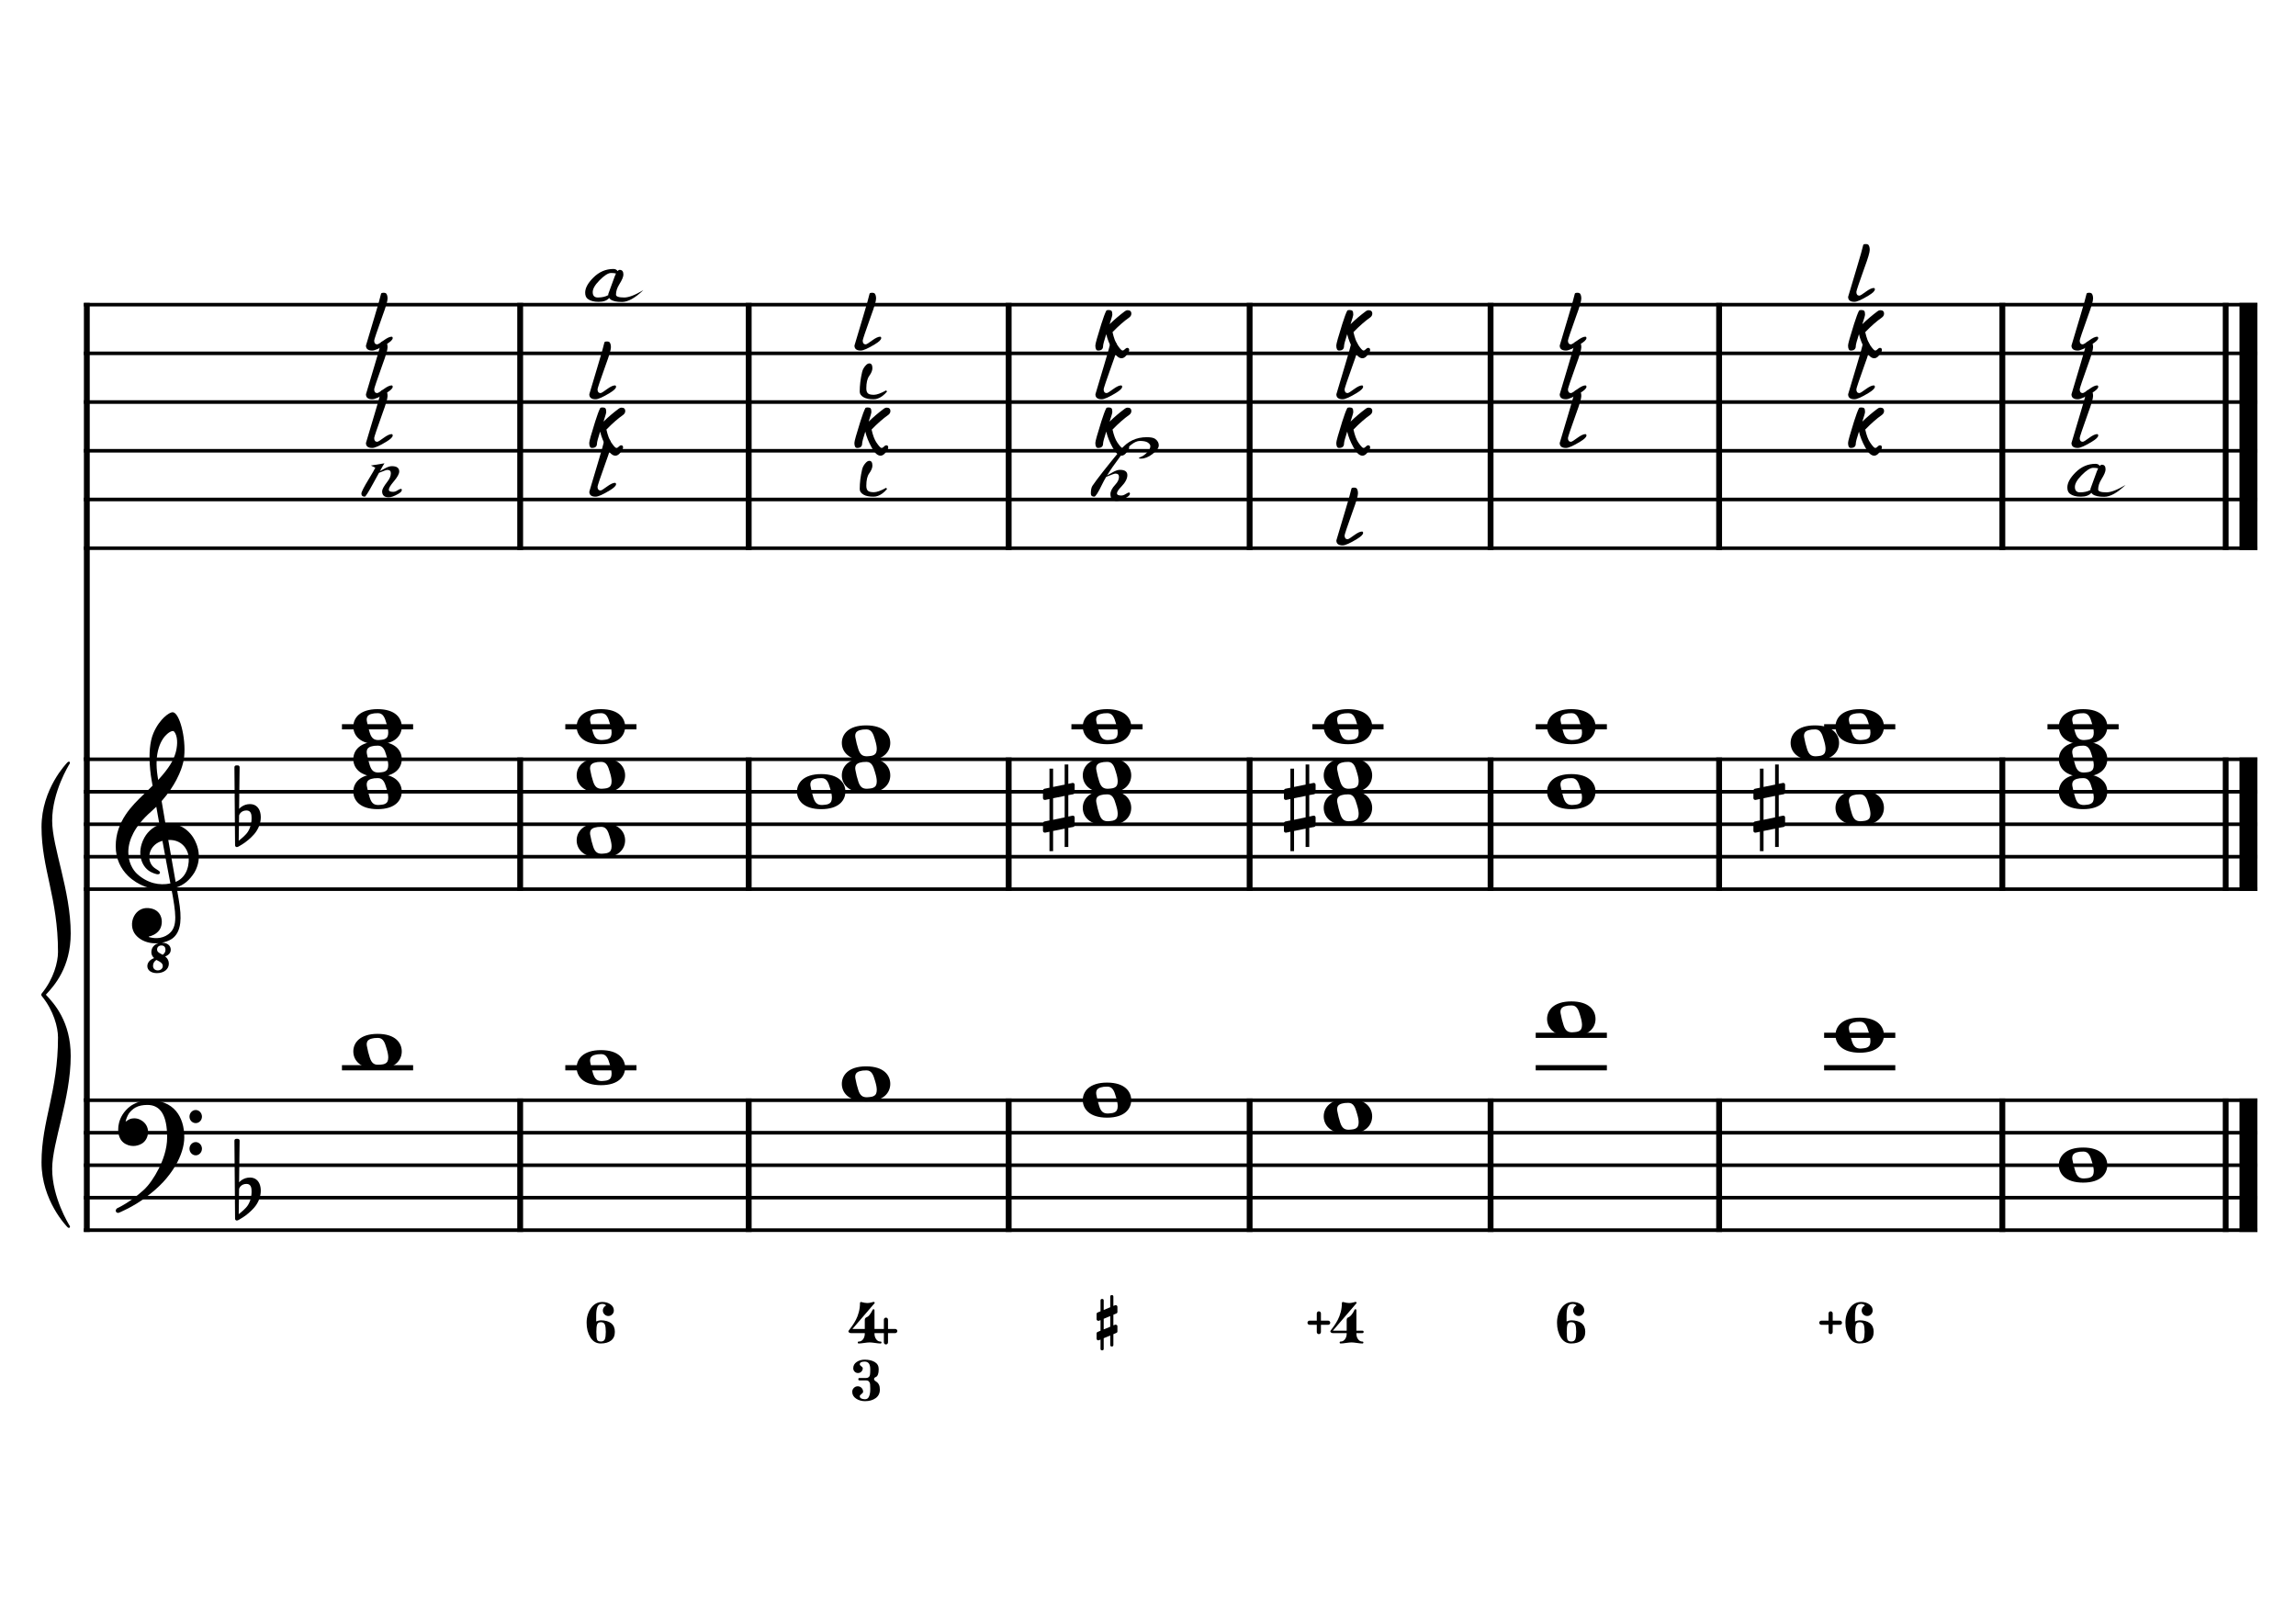 <?xml version="1.0" encoding="UTF-8" standalone="no"?>
<svg width="4209.44px" height="2976.38px" viewBox="0 0 4209.44 2976.38"
 xmlns="http://www.w3.org/2000/svg" xmlns:xlink="http://www.w3.org/1999/xlink" version="1.2" baseProfile="tiny">
<title>ReMineur (35)</title>
<desc>Generated by MuseScore 3.6.2</desc>
<polyline class="StaffLines" fill="none" stroke="#000000" stroke-width="6.55" stroke-linejoin="bevel" points="153.819,558.425 4138.58,558.425"/>
<polyline class="StaffLines" fill="none" stroke="#000000" stroke-width="6.55" stroke-linejoin="bevel" points="153.819,647.717 4138.58,647.717"/>
<polyline class="StaffLines" fill="none" stroke="#000000" stroke-width="6.55" stroke-linejoin="bevel" points="153.819,737.008 4138.58,737.008"/>
<polyline class="StaffLines" fill="none" stroke="#000000" stroke-width="6.55" stroke-linejoin="bevel" points="153.819,826.299 4138.58,826.299"/>
<polyline class="StaffLines" fill="none" stroke="#000000" stroke-width="6.55" stroke-linejoin="bevel" points="153.819,915.591 4138.58,915.591"/>
<polyline class="StaffLines" fill="none" stroke="#000000" stroke-width="6.55" stroke-linejoin="bevel" points="153.819,1004.88 4138.58,1004.88"/>
<polyline class="StaffLines" fill="none" stroke="#000000" stroke-width="6.55" stroke-linejoin="bevel" points="153.819,1391.81 4138.58,1391.81"/>
<polyline class="StaffLines" fill="none" stroke="#000000" stroke-width="6.55" stroke-linejoin="bevel" points="153.819,1451.34 4138.58,1451.34"/>
<polyline class="StaffLines" fill="none" stroke="#000000" stroke-width="6.55" stroke-linejoin="bevel" points="153.819,1510.87 4138.58,1510.87"/>
<polyline class="StaffLines" fill="none" stroke="#000000" stroke-width="6.55" stroke-linejoin="bevel" points="153.819,1570.39 4138.58,1570.39"/>
<polyline class="StaffLines" fill="none" stroke="#000000" stroke-width="6.55" stroke-linejoin="bevel" points="153.819,1629.92 4138.58,1629.92"/>
<polyline class="StaffLines" fill="none" stroke="#000000" stroke-width="6.55" stroke-linejoin="bevel" points="153.819,2016.85 4138.58,2016.85"/>
<polyline class="StaffLines" fill="none" stroke="#000000" stroke-width="6.55" stroke-linejoin="bevel" points="153.819,2076.38 4138.58,2076.38"/>
<polyline class="StaffLines" fill="none" stroke="#000000" stroke-width="6.55" stroke-linejoin="bevel" points="153.819,2135.91 4138.58,2135.91"/>
<polyline class="StaffLines" fill="none" stroke="#000000" stroke-width="6.55" stroke-linejoin="bevel" points="153.819,2195.43 4138.58,2195.43"/>
<polyline class="StaffLines" fill="none" stroke="#000000" stroke-width="6.55" stroke-linejoin="bevel" points="153.819,2254.96 4138.58,2254.96"/>
<polyline class="BarLine" fill="none" stroke="#000000" stroke-width="10.71" stroke-linejoin="bevel" points="159.176,2013.58 159.176,2258.23"/>
<polyline class="BarLine" fill="none" stroke="#000000" stroke-width="10.71" stroke-linejoin="bevel" points="953.673,2013.58 953.673,2258.23"/>
<polyline class="BarLine" fill="none" stroke="#000000" stroke-width="10.71" stroke-linejoin="bevel" points="1372.67,2013.58 1372.67,2258.23"/>
<polyline class="BarLine" fill="none" stroke="#000000" stroke-width="10.71" stroke-linejoin="bevel" points="1849.3,2013.58 1849.3,2258.23"/>
<polyline class="BarLine" fill="none" stroke="#000000" stroke-width="10.71" stroke-linejoin="bevel" points="2291.05,2013.58 2291.05,2258.23"/>
<polyline class="BarLine" fill="none" stroke="#000000" stroke-width="10.71" stroke-linejoin="bevel" points="2732.8,2013.58 2732.8,2258.23"/>
<polyline class="BarLine" fill="none" stroke="#000000" stroke-width="10.71" stroke-linejoin="bevel" points="3151.8,2013.58 3151.8,2258.23"/>
<polyline class="BarLine" fill="none" stroke="#000000" stroke-width="10.71" stroke-linejoin="bevel" points="3671.05,2013.58 3671.05,2258.23"/>
<polyline class="BarLine" fill="none" stroke="#000000" stroke-width="10.71" stroke-linejoin="bevel" points="4080.54,2013.58 4080.54,2258.23"/>
<polyline class="BarLine" fill="none" stroke="#000000" stroke-width="32.74" stroke-linejoin="bevel" points="4122.21,2013.58 4122.21,2258.23"/>
<polyline class="BarLine" fill="none" stroke="#000000" stroke-width="10.71" stroke-linejoin="bevel" points="159.176,1388.54 159.176,2016.85"/>
<polyline class="BarLine" fill="none" stroke="#000000" stroke-width="10.71" stroke-linejoin="bevel" points="953.673,1388.54 953.673,1633.2"/>
<polyline class="BarLine" fill="none" stroke="#000000" stroke-width="10.71" stroke-linejoin="bevel" points="1372.67,1388.54 1372.67,1633.2"/>
<polyline class="BarLine" fill="none" stroke="#000000" stroke-width="10.71" stroke-linejoin="bevel" points="1849.3,1388.54 1849.3,1633.2"/>
<polyline class="BarLine" fill="none" stroke="#000000" stroke-width="10.71" stroke-linejoin="bevel" points="2291.05,1388.54 2291.05,1633.2"/>
<polyline class="BarLine" fill="none" stroke="#000000" stroke-width="10.71" stroke-linejoin="bevel" points="2732.8,1388.54 2732.8,1633.2"/>
<polyline class="BarLine" fill="none" stroke="#000000" stroke-width="10.71" stroke-linejoin="bevel" points="3151.8,1388.54 3151.8,1633.2"/>
<polyline class="BarLine" fill="none" stroke="#000000" stroke-width="10.71" stroke-linejoin="bevel" points="3671.05,1388.54 3671.05,1633.2"/>
<polyline class="BarLine" fill="none" stroke="#000000" stroke-width="10.71" stroke-linejoin="bevel" points="4080.54,1388.54 4080.54,1633.2"/>
<polyline class="BarLine" fill="none" stroke="#000000" stroke-width="32.74" stroke-linejoin="bevel" points="4122.21,1388.54 4122.21,1633.2"/>
<polyline class="BarLine" fill="none" stroke="#000000" stroke-width="10.71" stroke-linejoin="bevel" points="159.176,555.151 159.176,1391.81"/>
<polyline class="BarLine" fill="none" stroke="#000000" stroke-width="10.71" stroke-linejoin="bevel" points="953.673,555.151 953.673,1008.16"/>
<polyline class="BarLine" fill="none" stroke="#000000" stroke-width="10.71" stroke-linejoin="bevel" points="1372.67,555.151 1372.67,1008.16"/>
<polyline class="BarLine" fill="none" stroke="#000000" stroke-width="10.71" stroke-linejoin="bevel" points="1849.3,555.151 1849.3,1008.16"/>
<polyline class="BarLine" fill="none" stroke="#000000" stroke-width="10.71" stroke-linejoin="bevel" points="2291.05,555.151 2291.05,1008.16"/>
<polyline class="BarLine" fill="none" stroke="#000000" stroke-width="10.71" stroke-linejoin="bevel" points="2732.8,555.151 2732.8,1008.16"/>
<polyline class="BarLine" fill="none" stroke="#000000" stroke-width="10.71" stroke-linejoin="bevel" points="3151.8,555.151 3151.8,1008.16"/>
<polyline class="BarLine" fill="none" stroke="#000000" stroke-width="10.71" stroke-linejoin="bevel" points="3671.05,555.151 3671.05,1008.16"/>
<polyline class="BarLine" fill="none" stroke="#000000" stroke-width="10.71" stroke-linejoin="bevel" points="4080.54,555.151 4080.54,1008.16"/>
<polyline class="BarLine" fill="none" stroke="#000000" stroke-width="32.74" stroke-linejoin="bevel" points="4122.21,555.151 4122.21,1008.16"/>
<path class="Accidental" transform="matrix(2.381,0,0,2.381,1912.17,1481.1)" d="M23.3,-10.6 C23.9,-10.7 24.4,-11.4 24.4,-12 L24.4,-17.9 C24.4,-18.7 23.8,-19.3 23,-19.3 L22.8,-19.3 L19.5,-18.6 L19.5,-33.5 L16.7,-33.5 L16.7,-18 L7.8,-16.2 L7.8,-30.3 L5,-30.3 L5,-15.6 L1.1,-14.8 C0.5,-14.7 0,-14 0,-13.4 L0,-13.2 L0,-7.4 L0,-7.6 C0,-6.8 0.6,-6.2 1.4,-6.2 L1.7,-6.2 L5,-6.9 L5,9.6 L1.1,10.4 C0.5,10.5 0,11.2 0,11.8 L0,17.6 C0,18.4 0.6,19 1.4,19 L1.7,19 L5,18.3 L5,33.2 L7.8,33.2 L7.8,17.7 L16.7,15.9 L16.7,30 L19.5,30 L19.5,15.3 L23.3,14.6 C23.9,14.5 24.4,13.8 24.4,13.2 L24.4,7.3 C24.4,6.5 23.8,5.9 23,5.9 L22.8,5.9 L19.5,6.6 L19.5,-9.9 L23.3,-10.6 M7.8,9.1 L7.8,-7.5 L16.7,-9.3 L16.7,7.2 L7.8,9.1 "/>
<path class="Accidental" transform="matrix(2.381,0,0,2.381,2353.92,1481.1)" d="M23.3,-10.6 C23.9,-10.7 24.4,-11.4 24.4,-12 L24.4,-17.9 C24.4,-18.7 23.8,-19.3 23,-19.3 L22.8,-19.3 L19.5,-18.6 L19.5,-33.5 L16.7,-33.5 L16.7,-18 L7.8,-16.2 L7.8,-30.3 L5,-30.3 L5,-15.6 L1.1,-14.8 C0.5,-14.7 0,-14 0,-13.4 L0,-13.2 L0,-7.4 L0,-7.6 C0,-6.8 0.6,-6.2 1.4,-6.2 L1.7,-6.2 L5,-6.9 L5,9.6 L1.1,10.4 C0.5,10.5 0,11.2 0,11.8 L0,17.6 C0,18.4 0.6,19 1.4,19 L1.7,19 L5,18.3 L5,33.2 L7.8,33.2 L7.8,17.7 L16.7,15.9 L16.7,30 L19.5,30 L19.5,15.3 L23.3,14.6 C23.9,14.5 24.4,13.8 24.4,13.2 L24.4,7.3 C24.4,6.5 23.8,5.9 23,5.9 L22.8,5.9 L19.5,6.6 L19.5,-9.9 L23.3,-10.6 M7.8,9.1 L7.8,-7.5 L16.7,-9.3 L16.7,7.2 L7.8,9.1 "/>
<path class="Accidental" transform="matrix(2.381,0,0,2.381,3214.67,1481.1)" d="M23.3,-10.6 C23.9,-10.7 24.4,-11.4 24.4,-12 L24.4,-17.9 C24.4,-18.7 23.8,-19.3 23,-19.3 L22.8,-19.3 L19.5,-18.6 L19.5,-33.5 L16.7,-33.5 L16.7,-18 L7.8,-16.2 L7.8,-30.3 L5,-30.3 L5,-15.6 L1.1,-14.8 C0.5,-14.7 0,-14 0,-13.4 L0,-13.2 L0,-7.4 L0,-7.6 C0,-6.8 0.6,-6.2 1.4,-6.2 L1.7,-6.2 L5,-6.9 L5,9.6 L1.1,10.4 C0.5,10.5 0,11.2 0,11.8 L0,17.6 C0,18.4 0.6,19 1.4,19 L1.7,19 L5,18.3 L5,33.2 L7.8,33.2 L7.8,17.7 L16.7,15.9 L16.7,30 L19.5,30 L19.5,15.3 L23.3,14.6 C23.9,14.5 24.4,13.8 24.4,13.2 L24.4,7.3 C24.4,6.5 23.8,5.9 23,5.9 L22.8,5.9 L19.5,6.6 L19.5,-9.9 L23.3,-10.6 M7.8,9.1 L7.8,-7.5 L16.7,-9.3 L16.7,7.2 L7.8,9.1 "/>
<polyline class="LedgerLine" fill="none" stroke="#000000" stroke-width="9.52" stroke-linejoin="bevel" points="626.933,1957.32 757.41,1957.32"/>
<polyline class="LedgerLine" fill="none" stroke="#000000" stroke-width="9.52" stroke-linejoin="bevel" points="1036.42,1957.32 1166.89,1957.32"/>
<polyline class="LedgerLine" fill="none" stroke="#000000" stroke-width="9.52" stroke-linejoin="bevel" points="2815.54,1957.32 2946.02,1957.32"/>
<polyline class="LedgerLine" fill="none" stroke="#000000" stroke-width="9.52" stroke-linejoin="bevel" points="2815.54,1897.8 2946.02,1897.8"/>
<polyline class="LedgerLine" fill="none" stroke="#000000" stroke-width="9.52" stroke-linejoin="bevel" points="3344.31,1957.32 3474.79,1957.32"/>
<polyline class="LedgerLine" fill="none" stroke="#000000" stroke-width="9.52" stroke-linejoin="bevel" points="3344.31,1897.8 3474.79,1897.8"/>
<polyline class="LedgerLine" fill="none" stroke="#000000" stroke-width="9.52" stroke-linejoin="bevel" points="626.933,1332.28 757.41,1332.28"/>
<polyline class="LedgerLine" fill="none" stroke="#000000" stroke-width="9.52" stroke-linejoin="bevel" points="1036.42,1332.28 1166.89,1332.28"/>
<polyline class="LedgerLine" fill="none" stroke="#000000" stroke-width="9.52" stroke-linejoin="bevel" points="1964.31,1332.28 2094.79,1332.28"/>
<polyline class="LedgerLine" fill="none" stroke="#000000" stroke-width="9.52" stroke-linejoin="bevel" points="2406.06,1332.28 2536.54,1332.28"/>
<polyline class="LedgerLine" fill="none" stroke="#000000" stroke-width="9.52" stroke-linejoin="bevel" points="2815.54,1332.28 2946.02,1332.28"/>
<polyline class="LedgerLine" fill="none" stroke="#000000" stroke-width="9.52" stroke-linejoin="bevel" points="3344.31,1332.28 3474.79,1332.28"/>
<polyline class="LedgerLine" fill="none" stroke="#000000" stroke-width="9.52" stroke-linejoin="bevel" points="3753.8,1332.28 3884.28,1332.28"/>
<path class="Note" transform="matrix(2.381,0,0,2.381,647.767,1927.56)" d="M18.7,-13.6 C4.9,-13.6 0,-6.6 0,-0.1 C0,6.4 4.9,13.4 18.7,13.4 C32.5,13.4 37.3,6.4 37.3,-0.1 C37.3,-6.6 32.5,-13.6 18.7,-13.6 M10.4,-4.5 C10.3,-4.9 10.3,-5.3 10.3,-5.7 C10.3,-6.5 10.5,-7.3 10.9,-8 C11.6,-9 12.8,-9.7 14.3,-10 C15.6,-10.3 16.3,-10.5 18.9,-10.5 L19,-10.5 C23,-10.5 24.3,-6.8 25.4,-3 L25.7,-2 C26.5,0.6 26.9,2.8 26.9,4.5 C26.9,5.7 26.7,6.8 26.3,7.6 C25.7,8.7 24.7,9.4 23,9.8 C22.1,10 20.6,10.1 20.6,10.1 C20.1,10.1 19.7,10.2 19.3,10.2 C16.1,10.2 14.1,9 12.7,4.7 C11.5,1 11.3,-0.1 10.4,-4.5"/>
<path class="Note" transform="matrix(2.381,0,0,2.381,1057.25,1957.32)" d="M18.7,-13.6 C4.9,-13.6 0,-6.6 0,-0.1 C0,6.4 4.9,13.4 18.7,13.4 C32.5,13.4 37.3,6.4 37.3,-0.1 C37.3,-6.6 32.5,-13.6 18.7,-13.6 M10.4,-4.5 C10.3,-4.9 10.3,-5.3 10.3,-5.7 C10.3,-6.5 10.5,-7.3 10.9,-8 C11.6,-9 12.8,-9.7 14.3,-10 C15.6,-10.3 16.3,-10.5 18.9,-10.5 L19,-10.5 C23,-10.5 24.3,-6.8 25.4,-3 L25.7,-2 C26.5,0.6 26.9,2.8 26.9,4.5 C26.9,5.7 26.7,6.8 26.3,7.6 C25.7,8.7 24.7,9.4 23,9.8 C22.1,10 20.6,10.1 20.6,10.1 C20.1,10.1 19.7,10.2 19.3,10.2 C16.1,10.2 14.1,9 12.7,4.7 C11.5,1 11.3,-0.1 10.4,-4.5"/>
<path class="Note" transform="matrix(2.381,0,0,2.381,1543.4,1987.09)" d="M18.7,-13.6 C4.9,-13.6 0,-6.6 0,-0.1 C0,6.4 4.9,13.4 18.7,13.4 C32.5,13.4 37.3,6.4 37.3,-0.1 C37.3,-6.6 32.5,-13.6 18.7,-13.6 M10.4,-4.5 C10.3,-4.9 10.3,-5.3 10.3,-5.7 C10.3,-6.5 10.5,-7.3 10.9,-8 C11.6,-9 12.8,-9.7 14.3,-10 C15.6,-10.3 16.3,-10.5 18.9,-10.5 L19,-10.5 C23,-10.5 24.3,-6.8 25.4,-3 L25.7,-2 C26.5,0.6 26.9,2.8 26.9,4.5 C26.9,5.7 26.7,6.8 26.3,7.6 C25.7,8.7 24.7,9.4 23,9.8 C22.1,10 20.6,10.1 20.6,10.1 C20.1,10.1 19.7,10.2 19.3,10.2 C16.1,10.2 14.1,9 12.7,4.7 C11.5,1 11.3,-0.1 10.4,-4.5"/>
<path class="Note" transform="matrix(2.381,0,0,2.381,1985.14,2016.85)" d="M18.7,-13.6 C4.9,-13.6 0,-6.6 0,-0.1 C0,6.4 4.9,13.4 18.7,13.4 C32.5,13.4 37.3,6.4 37.3,-0.1 C37.3,-6.6 32.5,-13.6 18.7,-13.6 M10.4,-4.5 C10.3,-4.9 10.3,-5.3 10.3,-5.7 C10.3,-6.5 10.5,-7.3 10.9,-8 C11.6,-9 12.8,-9.7 14.3,-10 C15.6,-10.3 16.3,-10.5 18.9,-10.5 L19,-10.5 C23,-10.5 24.3,-6.8 25.4,-3 L25.7,-2 C26.5,0.6 26.9,2.8 26.9,4.5 C26.9,5.7 26.7,6.8 26.3,7.6 C25.7,8.7 24.7,9.4 23,9.8 C22.1,10 20.6,10.1 20.6,10.1 C20.1,10.1 19.7,10.2 19.3,10.2 C16.1,10.2 14.1,9 12.7,4.7 C11.5,1 11.3,-0.1 10.4,-4.5"/>
<path class="Note" transform="matrix(2.381,0,0,2.381,2426.89,2046.61)" d="M18.7,-13.6 C4.9,-13.6 0,-6.6 0,-0.1 C0,6.4 4.9,13.4 18.7,13.4 C32.5,13.4 37.3,6.4 37.3,-0.1 C37.3,-6.6 32.5,-13.6 18.7,-13.6 M10.4,-4.5 C10.3,-4.9 10.3,-5.3 10.3,-5.7 C10.3,-6.5 10.5,-7.3 10.9,-8 C11.6,-9 12.8,-9.7 14.3,-10 C15.6,-10.3 16.3,-10.5 18.9,-10.5 L19,-10.5 C23,-10.5 24.3,-6.8 25.4,-3 L25.7,-2 C26.5,0.6 26.9,2.8 26.9,4.5 C26.9,5.7 26.7,6.8 26.3,7.6 C25.7,8.7 24.7,9.4 23,9.8 C22.1,10 20.6,10.1 20.6,10.1 C20.1,10.1 19.7,10.2 19.3,10.2 C16.1,10.2 14.1,9 12.7,4.7 C11.5,1 11.3,-0.1 10.4,-4.5"/>
<path class="Note" transform="matrix(2.381,0,0,2.381,2836.38,1868.03)" d="M18.7,-13.6 C4.9,-13.6 0,-6.6 0,-0.1 C0,6.4 4.9,13.4 18.7,13.4 C32.5,13.4 37.3,6.4 37.3,-0.1 C37.3,-6.6 32.5,-13.6 18.7,-13.6 M10.4,-4.5 C10.3,-4.9 10.3,-5.3 10.3,-5.7 C10.3,-6.5 10.5,-7.3 10.9,-8 C11.6,-9 12.8,-9.7 14.3,-10 C15.6,-10.3 16.3,-10.5 18.9,-10.5 L19,-10.5 C23,-10.5 24.3,-6.8 25.4,-3 L25.7,-2 C26.5,0.6 26.9,2.8 26.9,4.5 C26.9,5.7 26.7,6.8 26.3,7.6 C25.7,8.7 24.7,9.4 23,9.8 C22.1,10 20.6,10.1 20.6,10.1 C20.1,10.1 19.7,10.2 19.3,10.2 C16.1,10.2 14.1,9 12.7,4.7 C11.5,1 11.3,-0.1 10.4,-4.5"/>
<path class="Note" transform="matrix(2.381,0,0,2.381,3365.15,1897.8)" d="M18.7,-13.6 C4.9,-13.6 0,-6.6 0,-0.1 C0,6.4 4.9,13.4 18.7,13.4 C32.5,13.4 37.3,6.4 37.3,-0.1 C37.3,-6.6 32.5,-13.6 18.7,-13.6 M10.4,-4.5 C10.3,-4.9 10.3,-5.3 10.3,-5.7 C10.3,-6.5 10.5,-7.3 10.9,-8 C11.6,-9 12.8,-9.7 14.3,-10 C15.6,-10.3 16.3,-10.5 18.9,-10.5 L19,-10.5 C23,-10.5 24.3,-6.8 25.4,-3 L25.7,-2 C26.5,0.6 26.9,2.8 26.9,4.5 C26.9,5.7 26.7,6.8 26.3,7.6 C25.7,8.7 24.7,9.4 23,9.8 C22.1,10 20.6,10.1 20.6,10.1 C20.1,10.1 19.7,10.2 19.3,10.2 C16.1,10.2 14.1,9 12.7,4.7 C11.5,1 11.3,-0.1 10.4,-4.5"/>
<path class="Note" transform="matrix(2.381,0,0,2.381,3774.63,2135.91)" d="M18.7,-13.6 C4.9,-13.6 0,-6.6 0,-0.1 C0,6.4 4.9,13.4 18.7,13.4 C32.5,13.4 37.3,6.4 37.3,-0.1 C37.3,-6.6 32.5,-13.6 18.7,-13.6 M10.4,-4.5 C10.3,-4.9 10.3,-5.3 10.3,-5.7 C10.3,-6.5 10.5,-7.3 10.9,-8 C11.6,-9 12.8,-9.7 14.3,-10 C15.6,-10.3 16.3,-10.5 18.9,-10.5 L19,-10.5 C23,-10.5 24.3,-6.8 25.4,-3 L25.7,-2 C26.5,0.6 26.9,2.8 26.9,4.5 C26.9,5.7 26.7,6.8 26.3,7.6 C25.7,8.7 24.7,9.4 23,9.8 C22.1,10 20.6,10.1 20.6,10.1 C20.1,10.1 19.7,10.2 19.3,10.2 C16.1,10.2 14.1,9 12.7,4.7 C11.5,1 11.3,-0.1 10.4,-4.5"/>
<path class="Note" transform="matrix(2.381,0,0,2.381,647.767,1451.34)" d="M18.7,-13.6 C4.9,-13.6 0,-6.6 0,-0.1 C0,6.4 4.9,13.4 18.7,13.4 C32.5,13.4 37.3,6.4 37.3,-0.1 C37.3,-6.6 32.5,-13.6 18.7,-13.6 M10.4,-4.5 C10.3,-4.9 10.3,-5.3 10.3,-5.7 C10.3,-6.5 10.5,-7.3 10.9,-8 C11.6,-9 12.8,-9.7 14.3,-10 C15.6,-10.3 16.3,-10.5 18.9,-10.5 L19,-10.5 C23,-10.5 24.3,-6.8 25.4,-3 L25.7,-2 C26.5,0.6 26.9,2.8 26.9,4.5 C26.9,5.7 26.7,6.8 26.3,7.6 C25.7,8.7 24.7,9.4 23,9.8 C22.1,10 20.6,10.1 20.6,10.1 C20.1,10.1 19.7,10.2 19.3,10.2 C16.1,10.2 14.1,9 12.7,4.7 C11.5,1 11.3,-0.1 10.4,-4.5"/>
<path class="Note" transform="matrix(2.381,0,0,2.381,647.767,1391.81)" d="M18.7,-13.6 C4.9,-13.6 0,-6.6 0,-0.1 C0,6.4 4.9,13.4 18.7,13.4 C32.5,13.4 37.3,6.4 37.3,-0.1 C37.3,-6.6 32.5,-13.6 18.7,-13.6 M10.4,-4.5 C10.3,-4.9 10.3,-5.3 10.3,-5.7 C10.3,-6.5 10.5,-7.3 10.9,-8 C11.6,-9 12.8,-9.7 14.3,-10 C15.6,-10.3 16.3,-10.5 18.9,-10.5 L19,-10.5 C23,-10.5 24.3,-6.8 25.4,-3 L25.7,-2 C26.5,0.6 26.9,2.8 26.9,4.5 C26.9,5.7 26.7,6.8 26.3,7.6 C25.7,8.7 24.7,9.4 23,9.8 C22.1,10 20.6,10.1 20.6,10.1 C20.1,10.1 19.7,10.2 19.3,10.2 C16.1,10.2 14.1,9 12.7,4.7 C11.5,1 11.3,-0.1 10.4,-4.5"/>
<path class="Note" transform="matrix(2.381,0,0,2.381,647.767,1332.28)" d="M18.7,-13.6 C4.9,-13.6 0,-6.6 0,-0.1 C0,6.4 4.9,13.4 18.7,13.4 C32.5,13.4 37.3,6.4 37.3,-0.1 C37.3,-6.6 32.5,-13.6 18.7,-13.6 M10.4,-4.5 C10.3,-4.9 10.3,-5.3 10.3,-5.7 C10.3,-6.5 10.5,-7.3 10.9,-8 C11.6,-9 12.8,-9.7 14.3,-10 C15.6,-10.3 16.3,-10.5 18.9,-10.5 L19,-10.5 C23,-10.5 24.3,-6.8 25.4,-3 L25.7,-2 C26.5,0.6 26.9,2.8 26.9,4.5 C26.9,5.7 26.7,6.8 26.3,7.6 C25.7,8.7 24.7,9.4 23,9.8 C22.1,10 20.6,10.1 20.6,10.1 C20.1,10.1 19.7,10.2 19.3,10.2 C16.1,10.2 14.1,9 12.7,4.7 C11.5,1 11.3,-0.1 10.4,-4.5"/>
<path class="Note" transform="matrix(2.381,0,0,2.381,1057.25,1540.63)" d="M18.7,-13.6 C4.9,-13.6 0,-6.6 0,-0.1 C0,6.4 4.9,13.4 18.7,13.4 C32.5,13.4 37.3,6.4 37.3,-0.1 C37.3,-6.6 32.5,-13.6 18.7,-13.6 M10.4,-4.5 C10.3,-4.9 10.3,-5.3 10.3,-5.7 C10.3,-6.5 10.5,-7.3 10.9,-8 C11.6,-9 12.8,-9.7 14.3,-10 C15.6,-10.3 16.3,-10.5 18.9,-10.5 L19,-10.5 C23,-10.5 24.3,-6.8 25.4,-3 L25.7,-2 C26.5,0.6 26.9,2.8 26.9,4.5 C26.9,5.7 26.7,6.8 26.3,7.6 C25.7,8.7 24.7,9.4 23,9.8 C22.1,10 20.6,10.1 20.6,10.1 C20.1,10.1 19.7,10.2 19.3,10.2 C16.1,10.2 14.1,9 12.7,4.7 C11.5,1 11.3,-0.1 10.4,-4.5"/>
<path class="Note" transform="matrix(2.381,0,0,2.381,1057.25,1421.57)" d="M18.7,-13.6 C4.9,-13.6 0,-6.6 0,-0.1 C0,6.4 4.9,13.4 18.7,13.4 C32.5,13.4 37.3,6.4 37.3,-0.1 C37.3,-6.6 32.5,-13.6 18.7,-13.6 M10.4,-4.5 C10.3,-4.9 10.3,-5.3 10.3,-5.7 C10.3,-6.5 10.5,-7.3 10.9,-8 C11.6,-9 12.8,-9.7 14.3,-10 C15.6,-10.3 16.3,-10.5 18.9,-10.5 L19,-10.5 C23,-10.5 24.3,-6.8 25.4,-3 L25.7,-2 C26.5,0.6 26.9,2.8 26.9,4.5 C26.9,5.7 26.7,6.8 26.3,7.6 C25.7,8.7 24.7,9.4 23,9.8 C22.1,10 20.6,10.1 20.6,10.1 C20.1,10.1 19.7,10.2 19.3,10.2 C16.1,10.2 14.1,9 12.7,4.7 C11.5,1 11.3,-0.1 10.4,-4.5"/>
<path class="Note" transform="matrix(2.381,0,0,2.381,1057.25,1332.28)" d="M18.7,-13.6 C4.9,-13.6 0,-6.6 0,-0.1 C0,6.4 4.9,13.4 18.7,13.4 C32.5,13.4 37.3,6.4 37.3,-0.1 C37.3,-6.6 32.5,-13.6 18.7,-13.6 M10.4,-4.5 C10.3,-4.9 10.3,-5.3 10.3,-5.7 C10.3,-6.5 10.5,-7.3 10.9,-8 C11.6,-9 12.8,-9.7 14.3,-10 C15.6,-10.3 16.3,-10.5 18.9,-10.5 L19,-10.5 C23,-10.5 24.3,-6.8 25.4,-3 L25.7,-2 C26.5,0.6 26.9,2.8 26.9,4.5 C26.9,5.7 26.7,6.8 26.3,7.6 C25.7,8.7 24.7,9.4 23,9.8 C22.1,10 20.6,10.1 20.6,10.1 C20.1,10.1 19.7,10.2 19.3,10.2 C16.1,10.2 14.1,9 12.7,4.7 C11.5,1 11.3,-0.1 10.4,-4.5"/>
<path class="Note" transform="matrix(2.381,0,0,2.381,1461.14,1451.34)" d="M18.7,-13.6 C4.9,-13.6 0,-6.6 0,-0.1 C0,6.4 4.9,13.4 18.7,13.4 C32.5,13.4 37.3,6.4 37.3,-0.1 C37.3,-6.6 32.5,-13.6 18.7,-13.6 M10.4,-4.5 C10.3,-4.9 10.3,-5.3 10.3,-5.7 C10.3,-6.5 10.5,-7.3 10.9,-8 C11.6,-9 12.8,-9.7 14.3,-10 C15.6,-10.3 16.3,-10.5 18.9,-10.5 L19,-10.5 C23,-10.5 24.3,-6.8 25.4,-3 L25.7,-2 C26.5,0.6 26.9,2.8 26.9,4.5 C26.9,5.7 26.7,6.8 26.3,7.6 C25.7,8.7 24.7,9.4 23,9.8 C22.1,10 20.6,10.1 20.6,10.1 C20.1,10.1 19.7,10.2 19.3,10.2 C16.1,10.2 14.1,9 12.7,4.7 C11.5,1 11.3,-0.1 10.4,-4.5"/>
<path class="Note" transform="matrix(2.381,0,0,2.381,1543.4,1421.57)" d="M18.7,-13.6 C4.9,-13.6 0,-6.6 0,-0.1 C0,6.4 4.9,13.4 18.7,13.4 C32.5,13.4 37.3,6.4 37.3,-0.1 C37.3,-6.6 32.5,-13.6 18.7,-13.6 M10.4,-4.5 C10.3,-4.9 10.3,-5.3 10.3,-5.7 C10.3,-6.5 10.5,-7.3 10.9,-8 C11.6,-9 12.8,-9.7 14.3,-10 C15.6,-10.3 16.3,-10.5 18.9,-10.5 L19,-10.5 C23,-10.5 24.3,-6.8 25.4,-3 L25.7,-2 C26.5,0.6 26.9,2.8 26.9,4.5 C26.9,5.7 26.7,6.8 26.3,7.6 C25.7,8.7 24.7,9.4 23,9.8 C22.1,10 20.6,10.1 20.6,10.1 C20.1,10.1 19.7,10.2 19.3,10.2 C16.1,10.2 14.1,9 12.7,4.7 C11.5,1 11.3,-0.1 10.4,-4.5"/>
<path class="Note" transform="matrix(2.381,0,0,2.381,1543.4,1362.05)" d="M18.7,-13.6 C4.9,-13.6 0,-6.6 0,-0.1 C0,6.4 4.9,13.4 18.7,13.4 C32.5,13.4 37.3,6.4 37.3,-0.1 C37.3,-6.6 32.5,-13.6 18.7,-13.6 M10.4,-4.5 C10.3,-4.9 10.3,-5.3 10.3,-5.7 C10.3,-6.5 10.5,-7.3 10.9,-8 C11.6,-9 12.8,-9.7 14.3,-10 C15.6,-10.3 16.3,-10.5 18.9,-10.5 L19,-10.5 C23,-10.5 24.3,-6.8 25.4,-3 L25.7,-2 C26.5,0.6 26.9,2.8 26.9,4.5 C26.9,5.7 26.7,6.8 26.3,7.6 C25.7,8.7 24.7,9.4 23,9.8 C22.1,10 20.6,10.1 20.6,10.1 C20.1,10.1 19.7,10.2 19.3,10.2 C16.1,10.2 14.1,9 12.7,4.7 C11.5,1 11.3,-0.1 10.4,-4.5"/>
<path class="Note" transform="matrix(2.381,0,0,2.381,1985.14,1481.1)" d="M18.7,-13.6 C4.9,-13.6 0,-6.6 0,-0.1 C0,6.4 4.9,13.4 18.7,13.4 C32.5,13.4 37.3,6.4 37.3,-0.1 C37.3,-6.6 32.5,-13.6 18.7,-13.6 M10.4,-4.5 C10.3,-4.9 10.3,-5.3 10.3,-5.7 C10.3,-6.5 10.5,-7.3 10.9,-8 C11.6,-9 12.8,-9.7 14.3,-10 C15.6,-10.3 16.3,-10.5 18.9,-10.5 L19,-10.5 C23,-10.5 24.3,-6.8 25.4,-3 L25.7,-2 C26.5,0.6 26.9,2.8 26.9,4.5 C26.9,5.7 26.7,6.8 26.3,7.6 C25.7,8.7 24.7,9.4 23,9.8 C22.1,10 20.6,10.1 20.6,10.1 C20.1,10.1 19.7,10.2 19.3,10.2 C16.1,10.2 14.1,9 12.7,4.7 C11.5,1 11.3,-0.1 10.4,-4.5"/>
<path class="Note" transform="matrix(2.381,0,0,2.381,1985.14,1421.57)" d="M18.7,-13.6 C4.9,-13.6 0,-6.6 0,-0.1 C0,6.4 4.9,13.4 18.7,13.4 C32.5,13.4 37.3,6.4 37.3,-0.1 C37.3,-6.6 32.5,-13.6 18.7,-13.6 M10.4,-4.5 C10.3,-4.9 10.3,-5.3 10.3,-5.7 C10.3,-6.5 10.5,-7.3 10.9,-8 C11.6,-9 12.8,-9.7 14.3,-10 C15.6,-10.3 16.3,-10.5 18.9,-10.5 L19,-10.5 C23,-10.5 24.3,-6.8 25.4,-3 L25.7,-2 C26.5,0.6 26.9,2.8 26.9,4.5 C26.9,5.7 26.7,6.8 26.3,7.6 C25.7,8.7 24.7,9.4 23,9.8 C22.1,10 20.6,10.1 20.6,10.1 C20.1,10.1 19.7,10.2 19.3,10.2 C16.1,10.2 14.1,9 12.7,4.7 C11.5,1 11.3,-0.1 10.4,-4.5"/>
<path class="Note" transform="matrix(2.381,0,0,2.381,1985.14,1332.28)" d="M18.7,-13.6 C4.9,-13.6 0,-6.6 0,-0.1 C0,6.4 4.9,13.4 18.7,13.4 C32.5,13.4 37.3,6.4 37.3,-0.1 C37.3,-6.6 32.5,-13.6 18.7,-13.6 M10.4,-4.5 C10.3,-4.9 10.3,-5.3 10.3,-5.7 C10.3,-6.5 10.5,-7.3 10.9,-8 C11.6,-9 12.8,-9.7 14.3,-10 C15.6,-10.3 16.3,-10.5 18.9,-10.5 L19,-10.5 C23,-10.5 24.3,-6.8 25.4,-3 L25.7,-2 C26.5,0.6 26.9,2.8 26.9,4.5 C26.9,5.7 26.7,6.8 26.3,7.6 C25.7,8.7 24.7,9.4 23,9.8 C22.1,10 20.6,10.1 20.6,10.1 C20.1,10.1 19.7,10.2 19.3,10.2 C16.1,10.2 14.1,9 12.7,4.7 C11.5,1 11.3,-0.1 10.4,-4.5"/>
<path class="Note" transform="matrix(2.381,0,0,2.381,2426.89,1481.1)" d="M18.7,-13.6 C4.9,-13.6 0,-6.6 0,-0.1 C0,6.4 4.9,13.4 18.7,13.4 C32.5,13.4 37.3,6.4 37.3,-0.1 C37.3,-6.6 32.5,-13.6 18.7,-13.6 M10.4,-4.5 C10.3,-4.9 10.3,-5.3 10.3,-5.7 C10.3,-6.5 10.5,-7.3 10.9,-8 C11.6,-9 12.8,-9.7 14.3,-10 C15.6,-10.3 16.3,-10.5 18.9,-10.5 L19,-10.5 C23,-10.5 24.3,-6.8 25.4,-3 L25.7,-2 C26.5,0.6 26.9,2.8 26.9,4.5 C26.9,5.7 26.7,6.8 26.3,7.6 C25.7,8.7 24.7,9.4 23,9.8 C22.1,10 20.6,10.1 20.6,10.1 C20.1,10.1 19.7,10.2 19.3,10.2 C16.1,10.2 14.1,9 12.7,4.7 C11.5,1 11.3,-0.1 10.4,-4.5"/>
<path class="Note" transform="matrix(2.381,0,0,2.381,2426.89,1421.57)" d="M18.7,-13.6 C4.9,-13.6 0,-6.6 0,-0.1 C0,6.4 4.9,13.4 18.7,13.4 C32.5,13.4 37.3,6.4 37.3,-0.1 C37.3,-6.6 32.5,-13.6 18.7,-13.6 M10.4,-4.5 C10.3,-4.9 10.3,-5.3 10.3,-5.7 C10.3,-6.5 10.5,-7.3 10.9,-8 C11.6,-9 12.8,-9.7 14.3,-10 C15.6,-10.3 16.3,-10.5 18.9,-10.5 L19,-10.5 C23,-10.5 24.3,-6.8 25.4,-3 L25.7,-2 C26.5,0.6 26.9,2.8 26.9,4.5 C26.9,5.7 26.7,6.8 26.3,7.6 C25.7,8.7 24.7,9.4 23,9.8 C22.1,10 20.6,10.1 20.6,10.1 C20.1,10.1 19.7,10.2 19.3,10.2 C16.1,10.2 14.1,9 12.7,4.7 C11.5,1 11.3,-0.1 10.4,-4.5"/>
<path class="Note" transform="matrix(2.381,0,0,2.381,2426.89,1332.28)" d="M18.7,-13.6 C4.9,-13.6 0,-6.6 0,-0.1 C0,6.4 4.9,13.4 18.7,13.4 C32.5,13.4 37.3,6.4 37.3,-0.1 C37.3,-6.6 32.5,-13.6 18.7,-13.6 M10.4,-4.5 C10.3,-4.9 10.3,-5.3 10.3,-5.7 C10.3,-6.5 10.5,-7.3 10.9,-8 C11.6,-9 12.8,-9.7 14.3,-10 C15.6,-10.3 16.3,-10.5 18.9,-10.5 L19,-10.5 C23,-10.5 24.3,-6.8 25.4,-3 L25.7,-2 C26.5,0.6 26.9,2.8 26.9,4.5 C26.9,5.7 26.7,6.8 26.3,7.6 C25.7,8.7 24.7,9.4 23,9.8 C22.1,10 20.6,10.1 20.6,10.1 C20.1,10.1 19.7,10.2 19.3,10.2 C16.1,10.2 14.1,9 12.7,4.7 C11.5,1 11.3,-0.1 10.4,-4.5"/>
<path class="Note" transform="matrix(2.381,0,0,2.381,2836.38,1451.34)" d="M18.7,-13.6 C4.9,-13.6 0,-6.6 0,-0.1 C0,6.4 4.9,13.4 18.7,13.4 C32.5,13.4 37.3,6.4 37.3,-0.1 C37.3,-6.6 32.5,-13.6 18.7,-13.6 M10.4,-4.5 C10.3,-4.9 10.3,-5.3 10.3,-5.7 C10.3,-6.5 10.5,-7.3 10.9,-8 C11.6,-9 12.8,-9.7 14.3,-10 C15.6,-10.3 16.3,-10.5 18.9,-10.5 L19,-10.5 C23,-10.5 24.3,-6.8 25.4,-3 L25.7,-2 C26.5,0.6 26.9,2.8 26.9,4.5 C26.9,5.7 26.7,6.8 26.3,7.6 C25.7,8.7 24.7,9.4 23,9.8 C22.1,10 20.6,10.1 20.6,10.1 C20.1,10.1 19.7,10.2 19.3,10.2 C16.1,10.2 14.1,9 12.7,4.7 C11.5,1 11.3,-0.1 10.4,-4.5"/>
<path class="Note" transform="matrix(2.381,0,0,2.381,2836.38,1332.28)" d="M18.7,-13.6 C4.9,-13.6 0,-6.6 0,-0.1 C0,6.4 4.9,13.4 18.7,13.4 C32.5,13.4 37.3,6.4 37.3,-0.1 C37.3,-6.6 32.5,-13.6 18.7,-13.6 M10.4,-4.5 C10.3,-4.9 10.3,-5.3 10.3,-5.7 C10.3,-6.5 10.5,-7.3 10.9,-8 C11.6,-9 12.8,-9.7 14.3,-10 C15.6,-10.3 16.3,-10.5 18.9,-10.5 L19,-10.5 C23,-10.5 24.3,-6.8 25.4,-3 L25.7,-2 C26.5,0.6 26.9,2.8 26.9,4.5 C26.9,5.7 26.7,6.8 26.3,7.6 C25.7,8.7 24.7,9.4 23,9.8 C22.1,10 20.6,10.1 20.6,10.1 C20.1,10.1 19.7,10.2 19.3,10.2 C16.1,10.2 14.1,9 12.7,4.7 C11.5,1 11.3,-0.1 10.4,-4.5"/>
<path class="Note" transform="matrix(2.381,0,0,2.381,3365.15,1481.1)" d="M18.7,-13.6 C4.9,-13.6 0,-6.6 0,-0.1 C0,6.4 4.9,13.4 18.7,13.4 C32.5,13.4 37.3,6.4 37.3,-0.1 C37.3,-6.6 32.5,-13.6 18.7,-13.6 M10.4,-4.5 C10.3,-4.9 10.3,-5.3 10.3,-5.7 C10.3,-6.5 10.5,-7.3 10.9,-8 C11.6,-9 12.8,-9.7 14.3,-10 C15.6,-10.3 16.3,-10.5 18.9,-10.5 L19,-10.5 C23,-10.5 24.3,-6.8 25.4,-3 L25.7,-2 C26.5,0.6 26.9,2.8 26.9,4.5 C26.9,5.7 26.7,6.8 26.3,7.6 C25.7,8.7 24.7,9.4 23,9.8 C22.1,10 20.6,10.1 20.6,10.1 C20.1,10.1 19.7,10.2 19.3,10.2 C16.1,10.2 14.1,9 12.7,4.7 C11.5,1 11.3,-0.1 10.4,-4.5"/>
<path class="Note" transform="matrix(2.381,0,0,2.381,3282.89,1362.05)" d="M18.7,-13.6 C4.9,-13.6 0,-6.6 0,-0.1 C0,6.4 4.9,13.4 18.7,13.4 C32.5,13.4 37.3,6.4 37.3,-0.1 C37.3,-6.6 32.5,-13.6 18.7,-13.6 M10.4,-4.5 C10.3,-4.9 10.3,-5.3 10.3,-5.7 C10.3,-6.5 10.5,-7.3 10.9,-8 C11.6,-9 12.8,-9.7 14.3,-10 C15.6,-10.3 16.3,-10.5 18.9,-10.5 L19,-10.5 C23,-10.5 24.3,-6.8 25.4,-3 L25.7,-2 C26.5,0.6 26.9,2.8 26.9,4.5 C26.9,5.7 26.7,6.8 26.3,7.6 C25.7,8.7 24.7,9.4 23,9.8 C22.1,10 20.6,10.1 20.6,10.1 C20.1,10.1 19.7,10.2 19.3,10.2 C16.1,10.2 14.1,9 12.7,4.7 C11.5,1 11.3,-0.1 10.4,-4.5"/>
<path class="Note" transform="matrix(2.381,0,0,2.381,3365.15,1332.28)" d="M18.7,-13.6 C4.9,-13.6 0,-6.6 0,-0.1 C0,6.4 4.9,13.4 18.7,13.4 C32.5,13.4 37.3,6.4 37.3,-0.1 C37.3,-6.6 32.5,-13.6 18.7,-13.6 M10.4,-4.5 C10.3,-4.9 10.3,-5.3 10.3,-5.7 C10.3,-6.5 10.5,-7.3 10.9,-8 C11.6,-9 12.8,-9.7 14.3,-10 C15.6,-10.3 16.3,-10.5 18.9,-10.5 L19,-10.5 C23,-10.5 24.3,-6.8 25.4,-3 L25.7,-2 C26.5,0.6 26.9,2.8 26.9,4.5 C26.9,5.7 26.7,6.8 26.3,7.6 C25.7,8.7 24.7,9.4 23,9.8 C22.1,10 20.6,10.1 20.6,10.1 C20.1,10.1 19.7,10.2 19.3,10.2 C16.1,10.2 14.1,9 12.7,4.7 C11.5,1 11.3,-0.1 10.4,-4.5"/>
<path class="Note" transform="matrix(2.381,0,0,2.381,3774.63,1451.34)" d="M18.7,-13.6 C4.9,-13.6 0,-6.6 0,-0.1 C0,6.4 4.9,13.4 18.7,13.4 C32.5,13.4 37.3,6.4 37.3,-0.1 C37.3,-6.6 32.5,-13.6 18.7,-13.6 M10.4,-4.5 C10.3,-4.9 10.3,-5.3 10.3,-5.7 C10.3,-6.5 10.5,-7.3 10.9,-8 C11.6,-9 12.8,-9.7 14.3,-10 C15.6,-10.3 16.3,-10.5 18.9,-10.5 L19,-10.5 C23,-10.5 24.3,-6.8 25.4,-3 L25.7,-2 C26.5,0.6 26.9,2.8 26.9,4.5 C26.9,5.7 26.7,6.8 26.3,7.6 C25.7,8.7 24.7,9.4 23,9.8 C22.1,10 20.6,10.1 20.6,10.1 C20.1,10.1 19.7,10.2 19.3,10.2 C16.1,10.2 14.1,9 12.7,4.7 C11.5,1 11.3,-0.1 10.4,-4.5"/>
<path class="Note" transform="matrix(2.381,0,0,2.381,3774.63,1391.81)" d="M18.7,-13.6 C4.9,-13.6 0,-6.6 0,-0.1 C0,6.4 4.9,13.4 18.7,13.4 C32.5,13.4 37.3,6.4 37.3,-0.1 C37.3,-6.6 32.5,-13.6 18.7,-13.6 M10.4,-4.5 C10.3,-4.9 10.3,-5.3 10.3,-5.7 C10.3,-6.5 10.5,-7.3 10.9,-8 C11.6,-9 12.8,-9.7 14.3,-10 C15.6,-10.3 16.3,-10.5 18.9,-10.5 L19,-10.5 C23,-10.5 24.3,-6.8 25.4,-3 L25.7,-2 C26.5,0.6 26.9,2.8 26.9,4.5 C26.9,5.7 26.7,6.8 26.3,7.6 C25.7,8.7 24.7,9.4 23,9.8 C22.1,10 20.6,10.1 20.6,10.1 C20.1,10.1 19.7,10.2 19.3,10.2 C16.1,10.2 14.1,9 12.7,4.7 C11.5,1 11.3,-0.1 10.4,-4.5"/>
<path class="Note" transform="matrix(2.381,0,0,2.381,3774.63,1332.28)" d="M18.7,-13.6 C4.9,-13.6 0,-6.6 0,-0.1 C0,6.4 4.9,13.4 18.7,13.4 C32.5,13.4 37.3,6.4 37.3,-0.1 C37.3,-6.6 32.5,-13.6 18.7,-13.6 M10.4,-4.5 C10.3,-4.9 10.3,-5.3 10.3,-5.7 C10.3,-6.5 10.5,-7.3 10.9,-8 C11.6,-9 12.8,-9.7 14.3,-10 C15.6,-10.3 16.3,-10.5 18.9,-10.5 L19,-10.5 C23,-10.5 24.3,-6.8 25.4,-3 L25.7,-2 C26.5,0.6 26.9,2.8 26.9,4.5 C26.9,5.7 26.7,6.8 26.3,7.6 C25.7,8.7 24.7,9.4 23,9.8 C22.1,10 20.6,10.1 20.6,10.1 C20.1,10.1 19.7,10.2 19.3,10.2 C16.1,10.2 14.1,9 12.7,4.7 C11.5,1 11.3,-0.1 10.4,-4.5"/>
<path class="Note" d="M696.488,863.692 C699.045,862.22 701.989,860.593 705.32,858.811 C710.511,855.945 714.849,854.512 718.336,854.512 C727.4,854.512 731.932,857.765 731.932,864.273 C731.932,868.612 728.562,874.732 721.822,882.635 C715.856,889.685 712.874,894.682 712.874,897.626 C712.874,900.26 715.508,901.577 720.776,901.577 C723.41,901.577 726.122,900.647 728.911,898.788 C731.7,897.006 733.753,896.115 735.07,896.115 C736.155,896.115 736.697,896.812 736.697,898.207 C736.697,900.454 734.528,902.817 730.189,905.296 C722.907,909.479 717.057,911.571 712.641,911.571 C704.584,911.571 700.555,907.891 700.555,900.531 C700.555,897.122 703.732,891.312 710.085,883.099 C714.423,877.754 716.592,872.524 716.592,867.411 C716.592,863.382 714.423,861.368 710.085,861.368 C708.535,861.368 703.461,863.15 694.861,866.714 C691.762,872.292 687.966,879.187 683.472,887.399 C675.105,902.739 670.224,910.409 668.83,910.409 C664.646,910.409 662.554,908.511 662.554,904.715 C662.554,901.848 667.203,892.784 676.5,877.521 C682.698,867.372 686.571,860.632 688.121,857.301 L679.986,853.349 L704.855,849.282 C704.235,849.902 701.446,854.705 696.488,863.692"/>
<path class="Note" d="M703.344,536.667 C705.824,536.667 707.528,537.287 708.458,538.526 C709.852,540.618 710.549,543.562 710.549,547.358 C710.549,551.774 707.45,562.349 701.253,579.084 C691.103,607.517 686.029,622.585 686.029,624.29 C686.029,628.861 687.85,631.185 691.491,631.263 C693.04,631.263 696.992,628.861 703.344,624.057 C709.62,619.486 714.462,617.201 717.871,617.201 C719.265,617.201 719.963,618.053 719.963,619.758 C719.963,622.624 716.128,626.382 708.458,631.03 C695.907,638.7 687.23,642.535 682.426,642.535 C674.756,642.535 670.922,639.513 670.922,633.471 C670.922,633.316 676.228,615.535 686.842,580.13 C693.273,558.824 697.185,544.957 698.58,538.526 C698.812,537.287 700.4,536.667 703.344,536.667"/>
<path class="Note" d="M703.344,715.249 C705.824,715.249 707.528,715.869 708.458,717.109 C709.852,719.201 710.549,722.145 710.549,725.941 C710.549,730.357 707.45,740.932 701.253,757.666 C691.103,786.099 686.029,801.168 686.029,802.873 C686.029,807.443 687.85,809.768 691.491,809.845 C693.04,809.845 696.992,807.443 703.344,802.64 C709.62,798.069 714.462,795.784 717.871,795.784 C719.265,795.784 719.963,796.636 719.963,798.34 C719.963,801.207 716.128,804.964 708.458,809.613 C695.907,817.283 687.23,821.118 682.426,821.118 C674.756,821.118 670.922,818.096 670.922,812.053 C670.922,811.898 676.228,794.118 686.842,758.712 C693.273,737.407 697.185,723.539 698.58,717.109 C698.812,715.869 700.4,715.249 703.344,715.249"/>
<path class="Note" d="M703.344,625.958 C705.824,625.958 707.528,626.578 708.458,627.818 C709.852,629.909 710.549,632.853 710.549,636.65 C710.549,641.066 707.45,651.641 701.253,668.375 C691.103,696.808 686.029,711.877 686.029,713.581 C686.029,718.152 687.85,720.476 691.491,720.554 C693.04,720.554 696.992,718.152 703.344,713.349 C709.62,708.778 714.462,706.492 717.871,706.492 C719.265,706.492 719.963,707.345 719.963,709.049 C719.963,711.916 716.128,715.673 708.458,720.321 C695.907,727.991 687.23,731.826 682.426,731.826 C674.756,731.826 670.922,728.805 670.922,722.762 C670.922,722.607 676.228,704.827 686.842,669.421 C693.273,648.116 697.185,634.248 698.58,627.818 C698.812,626.578 700.4,625.958 703.344,625.958"/>
<path class="Note" d="M1136.07,494.673 C1140.64,494.673 1142.93,497.54 1142.93,503.273 C1142.93,507.302 1140.41,513.306 1135.37,521.286 C1131.34,527.716 1129.33,533.991 1129.33,540.112 C1129.33,543.598 1134.4,545.341 1144.55,545.341 C1152.92,545.341 1164.58,540.809 1179.53,531.745 C1164.5,546.232 1151.45,553.476 1140.37,553.476 C1130.38,553.476 1123.4,551.965 1119.45,548.944 C1118.44,548.169 1117.59,547.239 1116.9,546.155 C1113.02,550.881 1106.55,553.244 1097.49,553.244 C1088.81,553.244 1082.15,551.462 1077.5,547.898 C1074.4,545.496 1072.85,541.661 1072.85,536.393 C1072.85,528.026 1077.81,518.884 1087.73,508.967 C1098.34,498.353 1110.62,493.046 1124.57,493.046 C1128.05,493.046 1130.61,494.325 1132.24,496.881 C1133.55,495.409 1134.83,494.673 1136.07,494.673 M1115.27,540.925 C1115.19,540.305 1115.15,539.686 1115.15,539.066 C1115.15,538.756 1119.1,527.948 1127.01,506.643 C1127.78,504.551 1128.56,502.769 1129.33,501.297 C1126.31,500.678 1123.33,500.368 1120.38,500.368 C1114.96,500.368 1107.75,504.977 1098.77,514.197 C1090.71,522.409 1086.68,529.498 1086.68,535.463 C1086.68,542.049 1089.82,545.341 1096.09,545.341 C1103.69,545.341 1110.08,543.869 1115.27,540.925"/>
<path class="Note" d="M1112.83,804.541 C1115.31,804.541 1117.01,805.161 1117.94,806.4 C1119.34,808.492 1120.03,811.436 1120.03,815.232 C1120.03,819.648 1116.93,830.223 1110.74,846.958 C1100.59,875.391 1095.51,890.459 1095.51,892.164 C1095.51,896.735 1097.33,899.059 1100.97,899.137 C1102.52,899.137 1106.48,896.735 1112.83,891.931 C1119.1,887.36 1123.95,885.075 1127.35,885.075 C1128.75,885.075 1129.45,885.927 1129.45,887.632 C1129.45,890.498 1125.61,894.256 1117.94,898.904 C1105.39,906.574 1096.71,910.409 1091.91,910.409 C1084.24,910.409 1080.41,907.388 1080.41,901.345 C1080.41,901.19 1085.71,883.409 1096.33,848.004 C1102.76,826.698 1106.67,812.831 1108.06,806.4 C1108.3,805.161 1109.88,804.541 1112.83,804.541"/>
<path class="Note" d="M1139.21,747.207 C1141.61,747.207 1143.35,747.711 1144.44,748.718 C1145.68,749.803 1146.3,751.391 1146.3,753.483 C1146.3,756.117 1145.13,758.364 1142.81,760.223 C1132.74,767.351 1122.4,776.415 1111.78,787.416 C1114.18,798.03 1117.13,805.894 1120.61,811.007 C1125.19,817.748 1128.32,821.118 1130.03,821.118 C1131.58,821.118 1133.24,820.149 1135.02,818.212 C1136.26,816.895 1137.46,816.237 1138.63,816.237 C1141.11,816.237 1142.35,817.554 1142.35,820.188 C1142.35,822.977 1140.14,826.773 1135.72,831.577 C1133.32,834.056 1130.8,835.295 1128.17,835.295 C1122.74,835.295 1117.28,830.221 1111.78,820.072 C1106.2,809.845 1102.37,800.2 1100.28,791.135 C1096.4,803.066 1094.47,810.388 1094.47,813.099 C1094.47,818.445 1091.41,821.118 1085.29,821.118 C1081.95,821.118 1080.29,818.019 1080.29,811.821 C1080.29,808.877 1083.97,795.706 1091.33,772.309 C1094.97,760.843 1097.95,752.824 1100.28,748.253 C1100.82,747.324 1102.21,746.859 1104.46,746.859 C1107.1,746.859 1108.92,747.401 1109.92,748.486 C1110.93,749.57 1111.43,751.817 1111.43,755.226 C1111.43,756.93 1109.77,762.818 1106.44,772.89 C1114.73,764.755 1124.06,756.814 1134.44,749.067 C1136.07,747.827 1137.66,747.207 1139.21,747.207"/>
<path class="Note" d="M1112.83,625.958 C1115.31,625.958 1117.01,626.578 1117.94,627.818 C1119.34,629.909 1120.03,632.853 1120.03,636.65 C1120.03,641.066 1116.93,651.641 1110.74,668.375 C1100.59,696.808 1095.51,711.877 1095.51,713.581 C1095.51,718.152 1097.33,720.476 1100.97,720.554 C1102.52,720.554 1106.48,718.152 1112.83,713.349 C1119.1,708.778 1123.95,706.492 1127.35,706.492 C1128.75,706.492 1129.45,707.345 1129.45,709.049 C1129.45,711.916 1125.61,715.673 1117.94,720.321 C1105.39,727.991 1096.71,731.826 1091.91,731.826 C1084.24,731.826 1080.41,728.805 1080.41,722.762 C1080.41,722.607 1085.71,704.827 1096.33,669.421 C1102.76,648.116 1106.67,634.248 1108.06,627.818 C1108.3,626.578 1109.88,625.958 1112.83,625.958"/>
<path class="Note" d="M1593.74,844.75 C1597.54,844.75 1599.44,847.655 1599.44,853.466 C1599.44,857.649 1597.46,862.453 1593.51,867.876 C1590.02,872.757 1588.28,880.31 1588.28,890.537 C1588.28,895.418 1589.56,898.672 1592.12,900.299 C1593.9,901.538 1597.23,902.197 1602.11,902.274 C1607.38,902.274 1614.85,899.601 1624.54,894.256 L1626.4,896.115 C1623.92,899.291 1620.94,902.158 1617.45,904.715 C1612.26,908.511 1606.95,910.409 1601.53,910.409 C1593.7,910.409 1587.78,909.286 1583.75,907.039 C1578.71,904.25 1576.19,900.763 1576.19,896.58 C1576.19,885.036 1577.67,872.989 1580.61,860.438 C1581.7,855.867 1584.06,851.684 1587.7,847.888 C1589.79,845.796 1591.81,844.75 1593.74,844.75"/>
<path class="Note" d="M1598.97,536.667 C1601.45,536.667 1603.16,537.287 1604.09,538.526 C1605.48,540.618 1606.18,543.562 1606.18,547.358 C1606.18,551.774 1603.08,562.349 1596.88,579.084 C1586.73,607.517 1581.66,622.585 1581.66,624.29 C1581.66,628.861 1583.48,631.185 1587.12,631.263 C1588.67,631.263 1592.62,628.861 1598.97,624.057 C1605.25,619.486 1610.09,617.201 1613.5,617.201 C1614.89,617.201 1615.59,618.053 1615.59,619.758 C1615.59,622.624 1611.76,626.382 1604.09,631.03 C1591.53,638.7 1582.86,642.535 1578.05,642.535 C1570.38,642.535 1566.55,639.513 1566.55,633.471 C1566.55,633.316 1571.86,615.535 1582.47,580.13 C1588.9,558.824 1592.81,544.957 1594.21,538.526 C1594.44,537.287 1596.03,536.667 1598.97,536.667"/>
<path class="Note" d="M1625.35,747.207 C1627.75,747.207 1629.5,747.711 1630.58,748.718 C1631.82,749.803 1632.44,751.391 1632.44,753.483 C1632.44,756.117 1631.28,758.364 1628.95,760.223 C1618.88,767.351 1608.54,776.415 1597.93,787.416 C1600.33,798.03 1603.27,805.894 1606.76,811.007 C1611.33,817.748 1614.47,821.118 1616.17,821.118 C1617.72,821.118 1619.39,820.149 1621.17,818.212 C1622.41,816.895 1623.61,816.237 1624.77,816.237 C1627.25,816.237 1628.49,817.554 1628.49,820.188 C1628.49,822.977 1626.28,826.773 1621.87,831.577 C1619.46,834.056 1616.95,835.295 1614.31,835.295 C1608.89,835.295 1603.43,830.221 1597.93,820.072 C1592.35,809.845 1588.51,800.2 1586.42,791.135 C1582.55,803.066 1580.61,810.388 1580.61,813.099 C1580.61,818.445 1577.55,821.118 1571.43,821.118 C1568.1,821.118 1566.43,818.019 1566.43,811.821 C1566.43,808.877 1570.11,795.706 1577.47,772.309 C1581.11,760.843 1584.1,752.824 1586.42,748.253 C1586.96,747.324 1588.36,746.859 1590.6,746.859 C1593.24,746.859 1595.06,747.401 1596.07,748.486 C1597.07,749.57 1597.58,751.817 1597.58,755.226 C1597.58,756.93 1595.91,762.818 1592.58,772.89 C1600.87,764.755 1610.21,756.814 1620.59,749.067 C1622.21,747.827 1623.8,747.207 1625.35,747.207"/>
<path class="Note" d="M1593.74,666.167 C1597.54,666.167 1599.44,669.072 1599.44,674.883 C1599.44,679.067 1597.46,683.87 1593.51,689.293 C1590.02,694.174 1588.28,701.728 1588.28,711.954 C1588.28,716.835 1589.56,720.089 1592.12,721.716 C1593.9,722.956 1597.23,723.614 1602.11,723.692 C1607.38,723.692 1614.85,721.019 1624.54,715.673 L1626.4,717.532 C1623.92,720.709 1620.94,723.575 1617.45,726.132 C1612.26,729.928 1606.95,731.826 1601.53,731.826 C1593.7,731.826 1587.78,730.703 1583.75,728.456 C1578.71,725.667 1576.19,722.181 1576.19,717.997 C1576.19,706.454 1577.67,694.406 1580.61,681.856 C1581.7,677.285 1584.06,673.101 1587.7,669.305 C1589.79,667.213 1591.81,666.167 1593.74,666.167"/>
<path class="Note" d="M2006.21,910.409 C2002.02,910.409 1999.93,908.511 1999.93,904.715 C1999.93,898.284 2000.9,893.558 2002.84,890.537 C2010.89,878.606 2028.4,856.293 2055.36,823.599 C2067.53,808.802 2083.22,801.403 2102.43,801.403 C2109.87,801.403 2115.02,802.449 2117.89,804.541 C2122.3,807.795 2124.51,811.707 2124.51,816.278 C2124.51,821.082 2120.64,826.427 2112.89,832.315 C2105.53,837.893 2098.56,840.682 2091.97,840.682 C2089.41,840.682 2088.14,840.411 2088.14,839.869 C2088.14,839.094 2089.38,838.281 2091.85,837.429 C2095.19,836.189 2098.75,833.671 2102.55,829.875 C2106.88,825.459 2109.05,821.469 2109.05,817.905 C2109.05,815.503 2107.39,813.218 2104.06,811.049 C2101.11,809.189 2096.35,808.26 2089.76,808.26 C2080.16,808.26 2068.03,817.944 2053.39,837.312 C2043.63,850.25 2035.72,861.639 2029.68,871.478 C2032.63,869.851 2036.15,867.876 2040.26,865.552 C2045.29,862.685 2049.63,861.252 2053.27,861.252 C2062.34,861.252 2066.87,864.506 2066.87,871.013 C2066.87,877.444 2063.15,884.494 2055.71,892.164 C2050.44,897.587 2047.81,901.616 2047.81,904.25 C2047.81,906.961 2050.44,908.317 2055.71,908.317 C2058.35,908.317 2061.06,907.388 2063.85,905.528 C2066.64,903.746 2068.69,902.855 2070.01,902.855 C2071.09,902.855 2071.63,903.553 2071.63,904.947 C2071.63,907.194 2069.46,909.557 2065.13,912.036 C2057.84,916.22 2051.99,918.311 2047.58,918.311 C2039.75,918.311 2035.84,914.128 2035.84,905.761 C2035.84,900.492 2038.86,894.643 2044.91,888.213 C2049.32,883.487 2051.53,878.8 2051.53,874.151 C2051.53,870.123 2049.36,868.108 2045.02,868.108 C2043.32,868.108 2037.66,870.123 2028.05,874.151 C2025.19,878.955 2022.79,883.371 2020.85,887.399 C2013.49,902.739 2008.61,910.409 2006.21,910.409"/>
<path class="Note" d="M2067.1,568.625 C2069.5,568.625 2071.25,569.128 2072.33,570.136 C2073.57,571.22 2074.19,572.808 2074.19,574.9 C2074.19,577.534 2073.03,579.781 2070.7,581.64 C2060.63,588.768 2050.29,597.832 2039.68,608.834 C2042.08,619.448 2045.02,627.311 2048.51,632.425 C2053.08,639.165 2056.22,642.535 2057.92,642.535 C2059.47,642.535 2061.14,641.567 2062.92,639.63 C2064.16,638.313 2065.36,637.654 2066.52,637.654 C2069,637.654 2070.24,638.971 2070.24,641.605 C2070.24,644.394 2068.03,648.191 2063.62,652.994 C2061.21,655.473 2058.7,656.713 2056.06,656.713 C2050.64,656.713 2045.18,651.638 2039.68,641.489 C2034.1,631.263 2030.26,621.617 2028.17,612.553 C2024.3,624.484 2022.36,631.805 2022.36,634.516 C2022.36,639.862 2019.3,642.535 2013.18,642.535 C2009.85,642.535 2008.18,639.436 2008.18,633.238 C2008.18,630.294 2011.86,617.124 2019.22,593.726 C2022.86,582.26 2025.85,574.242 2028.17,569.671 C2028.71,568.741 2030.11,568.276 2032.35,568.276 C2034.99,568.276 2036.81,568.818 2037.82,569.903 C2038.82,570.988 2039.33,573.235 2039.33,576.643 C2039.33,578.348 2037.66,584.236 2034.33,594.307 C2042.62,586.173 2051.96,578.232 2062.34,570.484 C2063.96,569.245 2065.55,568.625 2067.1,568.625"/>
<path class="Note" d="M2067.1,747.207 C2069.5,747.207 2071.25,747.711 2072.33,748.718 C2073.57,749.803 2074.19,751.391 2074.19,753.483 C2074.19,756.117 2073.03,758.364 2070.7,760.223 C2060.63,767.351 2050.29,776.415 2039.68,787.416 C2042.08,798.03 2045.02,805.894 2048.51,811.007 C2053.08,817.748 2056.22,821.118 2057.92,821.118 C2059.47,821.118 2061.14,820.149 2062.92,818.212 C2064.16,816.895 2065.36,816.237 2066.52,816.237 C2069,816.237 2070.24,817.554 2070.24,820.188 C2070.24,822.977 2068.03,826.773 2063.62,831.577 C2061.21,834.056 2058.7,835.295 2056.06,835.295 C2050.64,835.295 2045.18,830.221 2039.68,820.072 C2034.1,809.845 2030.26,800.2 2028.17,791.135 C2024.3,803.066 2022.36,810.388 2022.36,813.099 C2022.36,818.445 2019.3,821.118 2013.18,821.118 C2009.85,821.118 2008.18,818.019 2008.18,811.821 C2008.18,808.877 2011.86,795.706 2019.22,772.309 C2022.86,760.843 2025.85,752.824 2028.17,748.253 C2028.71,747.324 2030.11,746.859 2032.35,746.859 C2034.99,746.859 2036.81,747.401 2037.82,748.486 C2038.82,749.57 2039.33,751.817 2039.33,755.226 C2039.33,756.93 2037.66,762.818 2034.33,772.89 C2042.62,764.755 2051.96,756.814 2062.34,749.067 C2063.96,747.827 2065.55,747.207 2067.1,747.207"/>
<path class="Note" d="M2040.72,625.958 C2043.2,625.958 2044.91,626.578 2045.83,627.818 C2047.23,629.909 2047.93,632.853 2047.93,636.65 C2047.93,641.066 2044.83,651.641 2038.63,668.375 C2028.48,696.808 2023.41,711.877 2023.41,713.581 C2023.41,718.152 2025.23,720.476 2028.87,720.554 C2030.42,720.554 2034.37,718.152 2040.72,713.349 C2047,708.778 2051.84,706.492 2055.25,706.492 C2056.64,706.492 2057.34,707.345 2057.34,709.049 C2057.34,711.916 2053.5,715.673 2045.83,720.321 C2033.28,727.991 2024.61,731.826 2019.8,731.826 C2012.13,731.826 2008.3,728.805 2008.3,722.762 C2008.3,722.607 2013.61,704.827 2024.22,669.421 C2030.65,648.116 2034.56,634.248 2035.96,627.818 C2036.19,626.578 2037.78,625.958 2040.72,625.958"/>
<path class="Note" d="M2482.47,893.832 C2484.95,893.832 2486.65,894.452 2487.58,895.692 C2488.98,897.783 2489.68,900.727 2489.68,904.524 C2489.68,908.94 2486.58,919.515 2480.38,936.249 C2470.23,964.682 2465.16,979.751 2465.16,981.455 C2465.16,986.026 2466.98,988.35 2470.62,988.428 C2472.17,988.428 2476.12,986.026 2482.47,981.223 C2488.75,976.652 2493.59,974.366 2497,974.366 C2498.39,974.366 2499.09,975.219 2499.09,976.923 C2499.09,979.79 2495.25,983.547 2487.58,988.195 C2475.03,995.865 2466.36,999.7 2461.55,999.7 C2453.88,999.7 2450.05,996.679 2450.05,990.636 C2450.05,990.481 2455.36,972.701 2465.97,937.295 C2472.4,915.99 2476.31,902.122 2477.71,895.692 C2477.94,894.452 2479.53,893.832 2482.47,893.832"/>
<path class="Note" d="M2508.85,568.625 C2511.25,568.625 2513,569.128 2514.08,570.136 C2515.32,571.22 2515.94,572.808 2515.94,574.9 C2515.94,577.534 2514.78,579.781 2512.45,581.64 C2502.38,588.768 2492.04,597.832 2481.43,608.834 C2483.83,619.448 2486.77,627.311 2490.26,632.425 C2494.83,639.165 2497.97,642.535 2499.67,642.535 C2501.22,642.535 2502.89,641.567 2504.67,639.63 C2505.91,638.313 2507.11,637.654 2508.27,637.654 C2510.75,637.654 2511.99,638.971 2511.99,641.605 C2511.99,644.394 2509.78,648.191 2505.36,652.994 C2502.96,655.473 2500.45,656.713 2497.81,656.713 C2492.39,656.713 2486.93,651.638 2481.43,641.489 C2475.85,631.263 2472.01,621.617 2469.92,612.553 C2466.05,624.484 2464.11,631.805 2464.11,634.516 C2464.11,639.862 2461.05,642.535 2454.93,642.535 C2451.6,642.535 2449.93,639.436 2449.93,633.238 C2449.93,630.294 2453.61,617.124 2460.97,593.726 C2464.61,582.26 2467.6,574.242 2469.92,569.671 C2470.46,568.741 2471.86,568.276 2474.1,568.276 C2476.74,568.276 2478.56,568.818 2479.57,569.903 C2480.57,570.988 2481.08,573.235 2481.08,576.643 C2481.08,578.348 2479.41,584.236 2476.08,594.307 C2484.37,586.173 2493.7,578.232 2504.09,570.484 C2505.71,569.245 2507.3,568.625 2508.85,568.625"/>
<path class="Note" d="M2508.85,747.207 C2511.25,747.207 2513,747.711 2514.08,748.718 C2515.32,749.803 2515.94,751.391 2515.94,753.483 C2515.94,756.117 2514.78,758.364 2512.45,760.223 C2502.38,767.351 2492.04,776.415 2481.43,787.416 C2483.83,798.03 2486.77,805.894 2490.26,811.007 C2494.83,817.748 2497.97,821.118 2499.67,821.118 C2501.22,821.118 2502.89,820.149 2504.67,818.212 C2505.91,816.895 2507.11,816.237 2508.27,816.237 C2510.75,816.237 2511.99,817.554 2511.99,820.188 C2511.99,822.977 2509.78,826.773 2505.36,831.577 C2502.96,834.056 2500.45,835.295 2497.81,835.295 C2492.39,835.295 2486.93,830.221 2481.43,820.072 C2475.85,809.845 2472.01,800.2 2469.92,791.135 C2466.05,803.066 2464.11,810.388 2464.11,813.099 C2464.11,818.445 2461.05,821.118 2454.93,821.118 C2451.6,821.118 2449.93,818.019 2449.93,811.821 C2449.93,808.877 2453.61,795.706 2460.97,772.309 C2464.61,760.843 2467.6,752.824 2469.92,748.253 C2470.46,747.324 2471.86,746.859 2474.1,746.859 C2476.74,746.859 2478.56,747.401 2479.57,748.486 C2480.57,749.57 2481.08,751.817 2481.08,755.226 C2481.08,756.93 2479.41,762.818 2476.08,772.89 C2484.37,764.755 2493.7,756.814 2504.09,749.067 C2505.71,747.827 2507.3,747.207 2508.85,747.207"/>
<path class="Note" d="M2482.47,625.958 C2484.95,625.958 2486.65,626.578 2487.58,627.818 C2488.98,629.909 2489.68,632.853 2489.68,636.65 C2489.68,641.066 2486.58,651.641 2480.38,668.375 C2470.23,696.808 2465.16,711.877 2465.16,713.581 C2465.16,718.152 2466.98,720.476 2470.62,720.554 C2472.17,720.554 2476.12,718.152 2482.47,713.349 C2488.75,708.778 2493.59,706.492 2497,706.492 C2498.39,706.492 2499.09,707.345 2499.09,709.049 C2499.09,711.916 2495.25,715.673 2487.58,720.321 C2475.03,727.991 2466.36,731.826 2461.55,731.826 C2453.88,731.826 2450.05,728.805 2450.05,722.762 C2450.05,722.607 2455.36,704.827 2465.97,669.421 C2472.4,648.116 2476.31,634.248 2477.71,627.818 C2477.94,626.578 2479.53,625.958 2482.47,625.958"/>
<path class="Note" d="M2891.95,536.667 C2894.43,536.667 2896.14,537.287 2897.07,538.526 C2898.46,540.618 2899.16,543.562 2899.16,547.358 C2899.16,551.774 2896.06,562.349 2889.86,579.084 C2879.71,607.517 2874.64,622.585 2874.64,624.29 C2874.64,628.861 2876.46,631.185 2880.1,631.263 C2881.65,631.263 2885.6,628.861 2891.95,624.057 C2898.23,619.486 2903.07,617.201 2906.48,617.201 C2907.88,617.201 2908.57,618.053 2908.57,619.758 C2908.57,622.624 2904.74,626.382 2897.07,631.03 C2884.52,638.7 2875.84,642.535 2871.04,642.535 C2863.37,642.535 2859.53,639.513 2859.53,633.471 C2859.53,633.316 2864.84,615.535 2875.45,580.13 C2881.88,558.824 2885.8,544.957 2887.19,538.526 C2887.42,537.287 2889.01,536.667 2891.95,536.667"/>
<path class="Note" d="M2891.95,715.249 C2894.43,715.249 2896.14,715.869 2897.07,717.109 C2898.46,719.201 2899.16,722.145 2899.16,725.941 C2899.16,730.357 2896.06,740.932 2889.86,757.666 C2879.71,786.099 2874.64,801.168 2874.64,802.873 C2874.64,807.443 2876.46,809.768 2880.1,809.845 C2881.65,809.845 2885.6,807.443 2891.95,802.64 C2898.23,798.069 2903.07,795.784 2906.48,795.784 C2907.88,795.784 2908.57,796.636 2908.57,798.34 C2908.57,801.207 2904.74,804.964 2897.07,809.613 C2884.52,817.283 2875.84,821.118 2871.04,821.118 C2863.37,821.118 2859.53,818.096 2859.53,812.053 C2859.53,811.898 2864.84,794.118 2875.45,758.712 C2881.88,737.407 2885.8,723.539 2887.19,717.109 C2887.42,715.869 2889.01,715.249 2891.95,715.249"/>
<path class="Note" d="M2891.95,625.958 C2894.43,625.958 2896.14,626.578 2897.07,627.818 C2898.46,629.909 2899.16,632.853 2899.16,636.65 C2899.16,641.066 2896.06,651.641 2889.86,668.375 C2879.71,696.808 2874.64,711.877 2874.64,713.581 C2874.64,718.152 2876.46,720.476 2880.1,720.554 C2881.65,720.554 2885.6,718.152 2891.95,713.349 C2898.23,708.778 2903.07,706.492 2906.48,706.492 C2907.88,706.492 2908.57,707.345 2908.57,709.049 C2908.57,711.916 2904.74,715.673 2897.07,720.321 C2884.52,727.991 2875.84,731.826 2871.04,731.826 C2863.37,731.826 2859.53,728.805 2859.53,722.762 C2859.53,722.607 2864.84,704.827 2875.45,669.421 C2881.88,648.116 2885.8,634.248 2887.19,627.818 C2887.42,626.578 2889.01,625.958 2891.95,625.958"/>
<path class="Note" d="M3447.11,568.625 C3449.51,568.625 3451.25,569.128 3452.34,570.136 C3453.58,571.22 3454.19,572.808 3454.19,574.9 C3454.19,577.534 3453.03,579.781 3450.71,581.64 C3440.64,588.768 3430.29,597.832 3419.68,608.834 C3422.08,619.448 3425.03,627.311 3428.51,632.425 C3433.08,639.165 3436.22,642.535 3437.93,642.535 C3439.47,642.535 3441.14,641.567 3442.92,639.63 C3444.16,638.313 3445.36,637.654 3446.53,637.654 C3449,637.654 3450.24,638.971 3450.24,641.605 C3450.24,644.394 3448.04,648.191 3443.62,652.994 C3441.22,655.473 3438.7,656.713 3436.07,656.713 C3430.64,656.713 3425.18,651.638 3419.68,641.489 C3414.1,631.263 3410.27,621.617 3408.18,612.553 C3404.3,624.484 3402.36,631.805 3402.36,634.516 C3402.36,639.862 3399.3,642.535 3393.18,642.535 C3389.85,642.535 3388.19,639.436 3388.19,633.238 C3388.19,630.294 3391.87,617.124 3399.23,593.726 C3402.87,582.26 3405.85,574.242 3408.18,569.671 C3408.72,568.741 3410.11,568.276 3412.36,568.276 C3414.99,568.276 3416.81,568.818 3417.82,569.903 C3418.83,570.988 3419.33,573.235 3419.33,576.643 C3419.33,578.348 3417.67,584.236 3414.33,594.307 C3422.62,586.173 3431.96,578.232 3442.34,570.484 C3443.97,569.245 3445.56,568.625 3447.11,568.625"/>
<path class="Note" d="M3447.11,747.207 C3449.51,747.207 3451.25,747.711 3452.34,748.718 C3453.58,749.803 3454.19,751.391 3454.19,753.483 C3454.19,756.117 3453.03,758.364 3450.71,760.223 C3440.64,767.351 3430.29,776.415 3419.68,787.416 C3422.08,798.03 3425.03,805.894 3428.51,811.007 C3433.08,817.748 3436.22,821.118 3437.93,821.118 C3439.47,821.118 3441.14,820.149 3442.92,818.212 C3444.16,816.895 3445.36,816.237 3446.53,816.237 C3449,816.237 3450.24,817.554 3450.24,820.188 C3450.24,822.977 3448.04,826.773 3443.62,831.577 C3441.22,834.056 3438.7,835.295 3436.07,835.295 C3430.64,835.295 3425.18,830.221 3419.68,820.072 C3414.1,809.845 3410.27,800.2 3408.18,791.135 C3404.3,803.066 3402.36,810.388 3402.36,813.099 C3402.36,818.445 3399.3,821.118 3393.18,821.118 C3389.85,821.118 3388.19,818.019 3388.19,811.821 C3388.19,808.877 3391.87,795.706 3399.23,772.309 C3402.87,760.843 3405.85,752.824 3408.18,748.253 C3408.72,747.324 3410.11,746.859 3412.36,746.859 C3414.99,746.859 3416.81,747.401 3417.82,748.486 C3418.83,749.57 3419.33,751.817 3419.33,755.226 C3419.33,756.93 3417.67,762.818 3414.33,772.89 C3422.62,764.755 3431.96,756.814 3442.34,749.067 C3443.97,747.827 3445.56,747.207 3447.11,747.207"/>
<path class="Note" d="M3420.73,447.375 C3423.21,447.375 3424.91,447.995 3425.84,449.235 C3427.23,451.327 3427.93,454.271 3427.93,458.067 C3427.93,462.483 3424.83,473.058 3418.63,489.792 C3408.49,518.225 3403.41,533.294 3403.41,534.999 C3403.41,539.569 3405.23,541.894 3408.87,541.971 C3410.42,541.971 3414.37,539.569 3420.73,534.766 C3427,530.195 3431.84,527.91 3435.25,527.91 C3436.65,527.91 3437.34,528.762 3437.34,530.466 C3437.34,533.333 3433.51,537.09 3425.84,541.739 C3413.29,549.409 3404.61,553.244 3399.81,553.244 C3392.14,553.244 3388.3,550.222 3388.3,544.179 C3388.3,544.024 3393.61,526.244 3404.22,490.838 C3410.65,469.533 3414.57,455.665 3415.96,449.235 C3416.19,447.995 3417.78,447.375 3420.73,447.375"/>
<path class="Note" d="M3420.73,625.958 C3423.21,625.958 3424.91,626.578 3425.84,627.818 C3427.23,629.909 3427.93,632.853 3427.93,636.65 C3427.93,641.066 3424.83,651.641 3418.63,668.375 C3408.49,696.808 3403.41,711.877 3403.41,713.581 C3403.41,718.152 3405.23,720.476 3408.87,720.554 C3410.42,720.554 3414.37,718.152 3420.73,713.349 C3427,708.778 3431.84,706.492 3435.25,706.492 C3436.65,706.492 3437.34,707.345 3437.34,709.049 C3437.34,711.916 3433.51,715.673 3425.84,720.321 C3413.29,727.991 3404.61,731.826 3399.81,731.826 C3392.14,731.826 3388.3,728.805 3388.3,722.762 C3388.3,722.607 3393.61,704.827 3404.22,669.421 C3410.65,648.116 3414.57,634.248 3415.96,627.818 C3416.19,626.578 3417.78,625.958 3420.73,625.958"/>
<path class="Note" d="M3853.45,851.839 C3858.02,851.839 3860.31,854.705 3860.31,860.438 C3860.31,864.467 3857.79,870.471 3852.75,878.451 C3848.73,884.881 3846.71,891.157 3846.71,897.277 C3846.71,900.763 3851.79,902.507 3861.94,902.507 C3870.3,902.507 3881.96,897.974 3896.92,888.91 C3881.89,903.398 3868.83,910.641 3857.75,910.641 C3847.76,910.641 3840.79,909.131 3836.83,906.109 C3835.83,905.334 3834.97,904.405 3834.28,903.32 C3830.4,908.046 3823.93,910.409 3814.87,910.409 C3806.19,910.409 3799.53,908.627 3794.88,905.063 C3791.78,902.662 3790.23,898.827 3790.23,893.558 C3790.23,885.191 3795.19,876.049 3805.11,866.133 C3815.72,855.519 3828,850.212 3841.95,850.212 C3845.43,850.212 3847.99,851.49 3849.62,854.047 C3850.93,852.575 3852.21,851.839 3853.45,851.839 M3832.65,898.091 C3832.57,897.471 3832.53,896.851 3832.53,896.231 C3832.53,895.921 3836.49,885.114 3844.39,863.808 C3845.16,861.717 3845.94,859.935 3846.71,858.463 C3843.69,857.843 3840.71,857.533 3837.76,857.533 C3832.34,857.533 3825.14,862.143 3816.15,871.362 C3808.09,879.574 3804.06,886.663 3804.06,892.629 C3804.06,899.214 3807.2,902.507 3813.48,902.507 C3821.07,902.507 3827.46,901.035 3832.65,898.091"/>
<path class="Note" d="M3830.21,536.667 C3832.69,536.667 3834.39,537.287 3835.32,538.526 C3836.72,540.618 3837.42,543.562 3837.42,547.358 C3837.42,551.774 3834.32,562.349 3828.12,579.084 C3817.97,607.517 3812.89,622.585 3812.89,624.29 C3812.89,628.861 3814.72,631.185 3818.36,631.263 C3819.91,631.263 3823.86,628.861 3830.21,624.057 C3836.49,619.486 3841.33,617.201 3844.74,617.201 C3846.13,617.201 3846.83,618.053 3846.83,619.758 C3846.83,622.624 3842.99,626.382 3835.32,631.03 C3822.77,638.7 3814.1,642.535 3809.29,642.535 C3801.62,642.535 3797.79,639.513 3797.79,633.471 C3797.79,633.316 3803.09,615.535 3813.71,580.13 C3820.14,558.824 3824.05,544.957 3825.45,538.526 C3825.68,537.287 3827.27,536.667 3830.21,536.667"/>
<path class="Note" d="M3830.21,715.249 C3832.69,715.249 3834.39,715.869 3835.32,717.109 C3836.72,719.201 3837.42,722.145 3837.42,725.941 C3837.42,730.357 3834.32,740.932 3828.12,757.666 C3817.97,786.099 3812.89,801.168 3812.89,802.873 C3812.89,807.443 3814.72,809.768 3818.36,809.845 C3819.91,809.845 3823.86,807.443 3830.21,802.64 C3836.49,798.069 3841.33,795.784 3844.74,795.784 C3846.13,795.784 3846.83,796.636 3846.83,798.34 C3846.83,801.207 3842.99,804.964 3835.32,809.613 C3822.77,817.283 3814.1,821.118 3809.29,821.118 C3801.62,821.118 3797.79,818.096 3797.79,812.053 C3797.79,811.898 3803.09,794.118 3813.71,758.712 C3820.14,737.407 3824.05,723.539 3825.45,717.109 C3825.68,715.869 3827.27,715.249 3830.21,715.249"/>
<path class="Note" d="M3830.21,625.958 C3832.69,625.958 3834.39,626.578 3835.32,627.818 C3836.72,629.909 3837.42,632.853 3837.42,636.65 C3837.42,641.066 3834.32,651.641 3828.12,668.375 C3817.97,696.808 3812.89,711.877 3812.89,713.581 C3812.89,718.152 3814.72,720.476 3818.36,720.554 C3819.91,720.554 3823.86,718.152 3830.21,713.349 C3836.49,708.778 3841.33,706.492 3844.74,706.492 C3846.13,706.492 3846.83,707.345 3846.83,709.049 C3846.83,711.916 3842.99,715.673 3835.32,720.321 C3822.77,727.991 3814.1,731.826 3809.29,731.826 C3801.62,731.826 3797.79,728.805 3797.79,722.762 C3797.79,722.607 3803.09,704.827 3813.71,669.421 C3820.14,648.116 3824.05,634.248 3825.45,627.818 C3825.68,626.578 3827.27,625.958 3830.21,625.958"/>
<path class="Clef" transform="matrix(2.381,0,0,2.381,212.156,2076.38)" d="M25.4,-25.1 C17.8,-25.1 11.7,-20.7 11.6,-20.7 C5.8,-16.4 3.5,-11.3 2.6,-7.8 C2.1,-6 1.9,-4.2 1.9,-2.5 C1.9,-0.1 2.3,2.1 3.2,4 C4.4,6.7 6.7,8.6 9.7,9.6 C10.9,10 12.2,10.2 13.5,10.2 C15.7,10.2 18,9.6 19.9,8.5 C23,6.8 24.9,3.2 24.9,-0.7 C24.9,-4.2 23.1,-7.4 20.1,-9.3 C18,-10.7 16,-11.1 14.3,-11.1 C13.1,-11.1 12,-10.9 11.1,-10.6 C10.1,-10.2 8.4,-9.2 7.6,-8.5 C7.9,-10.4 9.1,-13.3 10.2,-14.9 C11.3,-16.5 13.5,-18.5 15.2,-19.4 C17.7,-20.8 20.9,-21.4 24.4,-21.4 C34.6,-21.4 39.6,-13.2 39.6,3.6 C39.6,12.9 36.1,21.8 33.1,27.7 C29.8,34.3 25.4,40.6 21.5,44.1 C11.1,53.6 1.3,58.1 1.2,58.1 C1.2,58.1 -0.3,59 0.1,60.5 C0.4,61.5 1.3,61.7 1.9,61.7 C2,61.7 2.3,61.6 2.4,61.6 C2.5,61.6 13.9,56.9 23,49.8 C28.1,46.1 32.7,42.1 36.7,37.8 C40.3,33.9 43.4,29.7 45.9,25.5 C50.3,18 52.8,10.2 52.8,3.5 C52.8,-4.8 50.6,-11.7 46.5,-16.6 C41.8,-22.2 34.7,-25.1 25.4,-25.1 M56.8,-12.4 C56.8,-9.6 59,-7.4 61.6,-7.4 C64.2,-7.4 66.4,-9.6 66.4,-12.4 C66.4,-15.2 64.2,-17.5 61.6,-17.5 C59,-17.5 56.8,-15.2 56.8,-12.4 M56.8,12.3 C56.8,15.1 59,17.4 61.6,17.4 C64.2,17.4 66.4,15.1 66.4,12.3 C66.4,9.5 64.2,7.2 61.6,7.2 C59,7.2 56.8,9.5 56.8,12.3"/>
<path class="Clef" transform="matrix(2.381,0,0,2.381,212.156,1570.39)" d="M63.37,-5.89 C62.14,-11.32 59.5,-15.14 58.72,-16.18 C55.53,-20.45 51.52,-23.3 46.83,-24.65 C43.72,-25.54 40.72,-25.65 38.3,-25.47 C37.26,-31.48 36.26,-37.36 35.35,-42.81 C40.79,-48.97 44.42,-54.77 46.69,-59.07 C50.16,-65.65 51.31,-70.23 51.36,-70.43 C53.08,-75.64 53.44,-83.34 52.34,-91.55 C51.33,-99.1 49.24,-105.81 46.89,-109.06 C45.86,-110.49 44.81,-111.22 43.77,-111.22 C42.55,-111.22 40.04,-109.98 37.15,-107.21 C34.85,-105.01 31.58,-101.12 29.02,-95.11 C26.02,-88.05 25.81,-78.56 26.16,-71.84 C26.54,-64.57 27.65,-58.88 27.66,-58.83 C27.68,-58.74 27.94,-57.24 28.39,-54.67 C28.16,-54.44 27.92,-54.22 27.67,-53.98 C26.63,-52.98 25.44,-51.84 24.06,-50.46 C23.2,-49.6 22.25,-48.69 21.25,-47.72 C12.79,-39.57 0,-27.25 0,-8.1 C0,-3.4 0.9,1.02 2.68,5.03 C4.27,8.63 6.57,11.91 9.5,14.78 C17.23,22.33 27.82,25.54 34.88,25.38 C37.83,25.31 40.46,25.07 42.85,24.62 C44.68,34.22 45.82,41.25 45.86,46.59 C45.9,53.1 44.25,57.07 40.35,59.84 C37.92,61.57 35.11,62.52 32.01,62.67 C29.42,62.79 27.16,62.32 25.73,61.91 L25.72,61.91 C25.72,61.91 25.43,61.83 25.42,61.63 C25.41,61.45 25.76,61.4 25.77,61.4 L25.79,61.4 C27.71,60.96 31.28,59.73 33.64,56.43 C35.44,53.91 36.31,49.29 34.47,45.35 C33.36,42.96 30.85,40.01 25.23,39.56 C22.74,39.36 20.47,39.87 18.47,41.07 C16.66,42.15 15.16,43.79 14.11,45.79 C11.65,50.49 12.11,56.22 15.24,60.06 C18.2,63.68 22.82,65.99 28.25,66.57 C29.1,66.66 29.95,66.7 30.8,66.7 C31.51,66.7 32.22,66.67 32.92,66.61 C31.72,66.94 30.64,67.49 29.77,68.25 C28.28,69.54 27.44,71.38 27.44,73.41 C27.44,75.28 28.06,76.65 29.55,78.04 C28.41,78.5 27.55,78.98 26.79,79.56 C25.25,80.73 24.34,82.46 24.34,84.19 C24.34,87.45 27.3,89.63 31.72,89.63 C37.13,89.63 40.91,86.63 40.91,82.35 C40.91,80.12 39.91,78.18 38.08,76.83 C41.01,75.62 42.37,73.94 42.37,71.56 C42.39,70.05 41.69,68.61 40.49,67.69 C39.28,66.74 37.62,66.24 35.69,66.24 L35.51,66.24 C38.28,65.7 40.92,64.7 43.21,63.28 C46.87,60.71 48.99,56.73 49.67,51.1 C50.23,46.46 49.84,40.55 48.44,32.48 C48.08,30.39 47.54,27.36 46.88,23.6 C52.63,21.68 56.79,18.11 60.56,12.26 C63.85,6.52 64.8,0.42 63.37,-5.89 M32.39,87.54 C30.19,87.54 28.73,86.12 28.73,84.01 C28.73,82.11 29.65,80.5 31.32,79.47 C31.68,79.66 31.77,79.71 32.11,79.88 C33.3,80.48 33.3,80.48 33.55,80.63 L33.56,80.64 C35.47,81.73 36.25,82.76 36.25,84.18 C36.24,86.09 34.59,87.54 32.39,87.54 M38.31,71.63 C38.31,73.27 37.73,74.34 36.18,75.53 C34.74,74.78 34.35,74.56 33.98,74.34 L33.88,74.28 C32.33,73.34 31.85,72.66 31.85,71.4 C31.85,69.6 33.23,68.34 35.19,68.34 C37.17,68.35 38.31,69.55 38.31,71.63 M33.15,-83.81 C34.93,-89.55 37.67,-92.8 39.66,-94.53 C41.41,-96.05 43.06,-96.76 43.98,-96.76 C44.12,-96.76 44.24,-96.74 44.34,-96.71 C44.8,-96.57 45.33,-96 45.8,-95.13 C48.11,-90.84 47.37,-84.13 46.03,-79.69 C44.4,-74.29 41.48,-68.68 32.69,-59.06 C32.52,-60.17 32.36,-61.22 32.21,-62.2 C30.95,-70.49 31.27,-77.76 33.15,-83.81 M29.15,20.31 C24.51,19.09 20.08,16.59 16.32,13.09 C15.01,11.86 13.14,9.69 11.67,6.3 C10.31,3.14 9.65,-0.29 9.7,-3.88 C9.77,-8.57 11.08,-13.39 13.59,-18.18 C16.51,-23.76 21.07,-29.29 27.13,-34.62 C28.58,-35.9 29.95,-37.18 31.24,-38.46 C32,-34.2 32.83,-29.51 33.71,-24.63 C29.86,-23.36 25.11,-20.21 22,-14.56 C18.47,-7.99 18.61,-2.47 19.34,1.01 C20.28,5.47 22.81,9.23 26.27,11.32 C27.2,11.88 31.33,14.01 33.17,13.43 C33.54,13.31 33.81,13.09 33.95,12.76 C34.46,11.59 33.44,10.95 31.88,9.99 C31.28,9.62 30.61,9.2 29.88,8.67 C26.56,6.18 25.11,1.73 26.18,-2.65 C26.76,-5.05 28.04,-7.21 29.88,-8.91 C31.55,-10.46 33.59,-11.56 35.97,-12.2 C38.01,-0.96 40.07,10.19 41.71,18.55 C41.84,19.24 41.98,19.91 42.11,20.58 C37.71,21.51 33.37,21.42 29.15,20.31 M54.9,10.1 C53.73,13.28 51.27,17.35 46.14,19.41 C46.07,18.99 45.99,18.56 45.91,18.13 C44.36,9.37 42.43,-1.61 40.47,-12.87 C50.82,-13.35 55.09,-5.91 55.98,-1.08 C56.45,1.45 56.45,5.89 54.9,10.1"/>
<path class="KeySig" transform="matrix(2.381,0,0,2.381,429.785,2195.43)" d="M20.1,-7.9 C19.5,-11.8 17.1,-15.5 12,-15.5 C7,-15.5 4.1,-12.4 3.6,-11.8 L4,-43.9 C4,-44.7 3.4,-45.3 2.6,-45.3 L1.4,-45.3 C0.6,-45.3 0,-44.7 0,-43.9 L0.5,16.2 C0.5,17 1.1,17.6 1.9,17.6 C2.1,17.6 2.5,17.5 2.7,17.4 C3.1,17.2 9.6,14 15,7.9 C18.8,3.6 20.3,-1.3 20.3,-5.4 C20.3,-6.3 20.2,-7.1 20.1,-7.9 M13.2,-4 C13.2,-2.5 12.8,2.1 10.3,5.9 C8.6,8.5 5.2,11.2 3.3,12.7 L3.6,-6.8 C3.8,-7.7 5.3,-10.6 9.3,-10.6 C12.9,-10.6 13.2,-7.2 13.2,-5.1 L13.2,-4 "/>
<path class="KeySig" transform="matrix(2.381,0,0,2.381,429.785,1510.87)" d="M20.1,-7.9 C19.5,-11.8 17.1,-15.5 12,-15.5 C7,-15.5 4.1,-12.4 3.6,-11.8 L4,-43.9 C4,-44.7 3.4,-45.3 2.6,-45.3 L1.4,-45.3 C0.6,-45.3 0,-44.7 0,-43.9 L0.5,16.2 C0.5,17 1.1,17.6 1.9,17.6 C2.1,17.6 2.5,17.5 2.7,17.4 C3.1,17.2 9.6,14 15,7.9 C18.8,3.6 20.3,-1.3 20.3,-5.4 C20.3,-6.3 20.2,-7.1 20.1,-7.9 M13.2,-4 C13.2,-2.5 12.8,2.1 10.3,5.9 C8.6,8.5 5.2,11.2 3.3,12.7 L3.6,-6.8 C3.8,-7.7 5.3,-10.6 9.3,-10.6 C12.9,-10.6 13.2,-7.2 13.2,-5.1 L13.2,-4 "/>
<path class="FiguredBass" d="M1104.44,2390.15 C1099.86,2390.15 1096.82,2391.99 1095.3,2395.67 C1093.79,2399.35 1093.03,2404.56 1093.03,2411.3 L1093.03,2422.25 C1096.25,2420.95 1099.03,2420.27 1101.38,2420.21 C1109.42,2420.21 1115.74,2421.98 1120.35,2425.54 C1124.96,2429.1 1127.26,2434.38 1127.26,2441.4 C1127.26,2448.42 1124.93,2453.73 1120.26,2457.31 C1115.59,2460.9 1109.3,2462.7 1101.38,2462.7 C1093.28,2462.7 1086.94,2458.94 1082.36,2451.42 C1077.78,2443.91 1075.49,2434.99 1075.49,2424.66 C1075.49,2414.39 1078.15,2405.49 1083.47,2397.94 C1088.79,2390.39 1095.78,2386.62 1104.44,2386.62 C1110.13,2386.62 1115.05,2388.06 1119.19,2390.94 C1123.33,2393.81 1125.41,2397.6 1125.41,2402.3 C1125.41,2405.02 1124.42,2407.37 1122.44,2409.35 C1120.46,2411.33 1118.09,2412.32 1115.34,2412.32 C1112.59,2412.32 1110.22,2411.33 1108.24,2409.35 C1106.26,2407.37 1105.27,2405.02 1105.27,2402.3 C1105.27,2399.64 1106.26,2397.29 1108.24,2395.25 C1108.92,2394.45 1109.88,2393.76 1111.12,2393.21 C1110.81,2392.4 1110.19,2391.79 1109.26,2391.35 C1107.9,2390.55 1106.3,2390.15 1104.44,2390.15 M1108.99,2428.09 C1107.87,2425.18 1105.43,2423.73 1101.66,2423.73 C1097.88,2423.73 1095.55,2425.18 1094.65,2428.09 C1093.76,2431 1093.31,2435.42 1093.31,2441.36 C1093.31,2448.35 1093.76,2453.05 1094.65,2455.46 C1095.55,2457.87 1097.88,2459.08 1101.66,2459.08 C1105.43,2459.08 1107.87,2457.62 1108.99,2454.72 C1110.1,2451.81 1110.66,2447.37 1110.66,2441.4 C1110.66,2435.44 1110.1,2431 1108.99,2428.09"/>
<path class="FiguredBass" d="M1620.46,2436.07 L1620.46,2419.09 C1620.46,2418.1 1620.81,2417.22 1621.52,2416.45 C1622.24,2415.67 1623.15,2415.29 1624.26,2415.29 C1625.37,2415.29 1626.29,2415.67 1627,2416.45 C1627.71,2417.22 1628.06,2418.1 1628.06,2419.09 L1628.06,2436.07 L1641.33,2436.07 C1642.44,2436.07 1643.36,2436.46 1644.07,2437.23 C1644.78,2438 1645.13,2438.88 1645.13,2439.87 C1645.13,2440.86 1644.78,2441.74 1644.07,2442.52 C1643.36,2443.29 1642.44,2443.68 1641.33,2443.68 L1628.06,2443.68 L1628.06,2460.65 C1628.06,2461.64 1627.71,2462.53 1627,2463.3 C1626.29,2464.07 1625.37,2464.46 1624.26,2464.46 C1623.15,2464.46 1622.24,2464.07 1621.52,2463.3 C1620.81,2462.53 1620.46,2461.64 1620.46,2460.65 L1620.46,2443.68 L1603.29,2443.68 L1603.29,2444.88 C1603.29,2448.72 1604.31,2452.06 1606.36,2454.9 C1608.4,2457.75 1611.03,2459.17 1614.24,2459.17 C1615.48,2459.17 1616.1,2459.73 1616.1,2460.84 C1616.1,2462.08 1615.48,2462.7 1614.24,2462.7 C1612.01,2462.7 1608.71,2462.37 1604.31,2461.72 C1599.92,2461.07 1596.6,2460.75 1594.34,2460.75 C1592.08,2460.75 1588.76,2461.07 1584.37,2461.72 C1579.98,2462.37 1576.67,2462.7 1574.44,2462.7 C1573.2,2462.7 1572.59,2462.08 1572.59,2460.84 C1572.59,2459.73 1573.2,2459.17 1574.44,2459.17 C1577.66,2459.17 1580.3,2457.75 1582.37,2454.9 C1584.45,2452.06 1585.48,2448.72 1585.48,2444.88 L1585.48,2443.68 L1560.15,2443.68 C1558.55,2443.68 1557.36,2443.29 1556.58,2442.52 C1555.81,2441.74 1555.42,2440.96 1555.42,2440.15 C1555.42,2439.84 1556.15,2438.78 1557.6,2436.95 C1559.06,2435.13 1560.83,2432.7 1562.94,2429.67 C1565.04,2426.64 1567.13,2423.19 1569.2,2419.32 C1571.27,2415.46 1573.03,2410.82 1574.49,2405.41 C1575.94,2400 1576.67,2394.54 1576.67,2389.03 C1576.67,2387.43 1577.35,2386.62 1578.71,2386.62 C1578.89,2386.62 1579.54,2386.78 1580.66,2387.09 C1581.77,2387.39 1583.19,2387.72 1584.92,2388.06 C1586.66,2388.4 1588.33,2388.57 1589.93,2388.57 C1592.35,2388.57 1594.82,2388.23 1597.36,2387.55 L1601.53,2386.44 C1602.34,2386.44 1602.98,2386.74 1603.48,2387.36 C1603.85,2387.92 1603.79,2388.48 1603.29,2389.03 L1562.84,2436.07 L1585.48,2436.07 L1585.48,2419.37 C1585.48,2417.95 1585.87,2416.85 1586.64,2416.08 C1587.41,2415.3 1588.47,2414.65 1589.8,2414.13 C1591.13,2413.6 1592.66,2412.26 1594.39,2410.09 C1596,2408.05 1597.85,2404.96 1599.95,2400.82 C1600.26,2400.2 1600.73,2399.89 1601.35,2399.89 C1602.64,2399.89 1603.29,2400.6 1603.29,2402.02 L1603.29,2436.07 L1620.46,2436.07 "/>
<path class="FiguredBass" d="M1602.46,2528.09 C1602.46,2529.08 1603.02,2530.04 1604.13,2530.97 C1605.24,2531.89 1606.46,2532.77 1607.79,2533.61 C1609.12,2534.44 1610.34,2536.02 1611.46,2538.34 C1612.57,2540.66 1613.13,2543.58 1613.13,2547.11 C1613.13,2553.91 1610.56,2559.17 1605.43,2562.88 C1600.29,2566.59 1593.8,2568.45 1585.95,2568.45 C1579.64,2568.45 1574.15,2566.87 1569.48,2563.71 C1564.81,2560.56 1562.47,2556.42 1562.47,2551.28 C1562.47,2548.56 1563.46,2546.2 1565.44,2544.19 C1567.42,2542.18 1569.79,2541.17 1572.54,2541.17 C1575.29,2541.17 1577.63,2542.16 1579.54,2544.14 C1581.46,2546.12 1582.42,2548.5 1582.42,2551.28 C1582.42,2552.52 1581.4,2553.86 1579.36,2555.32 C1577.32,2556.77 1576.3,2558.12 1576.3,2559.35 C1576.3,2561.27 1577.24,2562.68 1579.13,2563.57 C1581.01,2564.47 1583.29,2564.92 1585.95,2564.92 C1589.41,2564.92 1591.87,2563.2 1593.32,2559.77 C1594.77,2556.34 1595.5,2552.12 1595.5,2547.11 L1595.5,2544.7 C1595.5,2541.36 1595.39,2538.82 1595.18,2537.09 C1594.96,2535.36 1594.28,2533.81 1593.14,2532.45 C1591.99,2531.09 1590.24,2530.41 1587.89,2530.41 L1575.74,2530.41 C1574.32,2530.41 1573.61,2529.64 1573.61,2528.09 C1573.61,2526.67 1574.32,2525.96 1575.74,2525.96 L1587.89,2525.96 C1590.43,2525.96 1592.41,2525 1593.83,2523.08 C1594.33,2522.4 1594.73,2521.29 1595.04,2519.74 C1595.35,2517.7 1595.5,2514.76 1595.5,2510.93 L1595.5,2509.72 C1595.5,2500.5 1592.1,2495.9 1585.3,2495.9 C1579.3,2495.9 1576.3,2497.57 1576.3,2500.91 C1576.3,2502.02 1577.21,2503.21 1579.03,2504.48 C1580.86,2505.75 1581.77,2506.94 1581.77,2508.05 C1581.77,2510.46 1580.92,2512.53 1579.22,2514.27 C1577.52,2516 1575.45,2516.86 1573,2516.86 C1570.56,2516.86 1568.5,2516 1566.83,2514.27 C1565.16,2512.53 1564.33,2510.46 1564.33,2508.05 C1564.33,2503.29 1566.4,2499.48 1570.54,2496.64 C1574.69,2493.79 1579.61,2492.37 1585.3,2492.37 C1592.78,2492.37 1598.93,2493.81 1603.76,2496.69 C1608.58,2499.56 1610.99,2503.91 1610.99,2509.72 C1610.99,2513.86 1610.56,2517.08 1609.7,2519.37 C1608.83,2521.66 1607.84,2523.05 1606.73,2523.54 C1605.61,2524.04 1604.62,2524.61 1603.76,2525.26 C1602.89,2525.91 1602.46,2526.85 1602.46,2528.09"/>
<path class="FiguredBass" d="M2023.52,2453.05 L2023.52,2472.44 C2023.52,2474.35 2022.55,2475.31 2020.6,2475.31 C2018.65,2475.31 2017.68,2474.35 2017.68,2472.44 L2017.68,2455.55 L2014.71,2456.76 C2014.4,2456.88 2014,2456.94 2013.5,2456.94 C2012.7,2456.94 2011.99,2456.63 2011.37,2456.02 C2010.75,2455.4 2010.44,2454.69 2010.44,2453.88 L2010.44,2444.42 C2010.44,2443.06 2011.09,2442.1 2012.39,2441.54 L2017.68,2439.32 L2017.68,2419.83 L2014.71,2421.04 C2014.52,2421.1 2014.27,2421.13 2013.96,2421.13 C2013.84,2421.13 2013.69,2421.13 2013.5,2421.13 C2012.57,2421.01 2011.83,2420.67 2011.27,2420.11 C2010.72,2419.56 2010.44,2418.91 2010.44,2418.16 L2010.44,2408.7 C2010.44,2407.4 2011.09,2406.47 2012.39,2405.92 L2017.68,2403.69 L2017.68,2383.93 C2017.68,2382.01 2018.65,2381.05 2020.6,2381.05 C2022.55,2381.05 2023.52,2382.01 2023.52,2383.93 L2023.52,2401.28 L2035.49,2396.27 L2035.49,2376.88 C2035.49,2374.96 2036.45,2374 2038.36,2374 C2040.28,2374 2041.24,2374.96 2041.24,2376.88 L2041.24,2393.95 L2044.49,2392.56 C2044.8,2392.44 2045.14,2392.37 2045.51,2392.37 C2046.31,2392.37 2047.04,2392.68 2047.69,2393.3 C2048.34,2393.92 2048.66,2394.63 2048.66,2395.43 L2048.66,2404.9 C2048.66,2406.26 2047.98,2407.22 2046.62,2407.77 L2041.24,2410 L2041.24,2429.58 L2044.49,2428.28 C2044.67,2428.21 2044.89,2428.18 2045.14,2428.18 C2045.26,2428.18 2045.38,2428.18 2045.51,2428.18 C2046.56,2428.37 2047.35,2428.71 2047.87,2429.2 C2048.4,2429.7 2048.66,2430.35 2048.66,2431.15 L2048.66,2440.62 C2048.66,2441.91 2047.98,2442.84 2046.62,2443.4 L2041.24,2445.63 L2041.24,2465.39 C2041.24,2467.3 2040.28,2468.26 2038.36,2468.26 C2036.45,2468.26 2035.49,2467.3 2035.49,2465.39 L2035.49,2448.04 L2023.52,2453.05 M2023.52,2436.9 L2035.49,2431.99 L2035.49,2412.41 L2023.52,2417.42 L2023.52,2436.9 "/>
<path class="FiguredBass" d="M2420.66,2444.42 C2419.98,2445.16 2419.08,2445.53 2417.97,2445.53 C2416.86,2445.53 2415.94,2445.15 2415.23,2444.37 C2414.52,2443.6 2414.17,2442.72 2414.17,2441.73 L2414.17,2428.46 L2400.9,2428.46 C2399.79,2428.46 2398.87,2428.08 2398.16,2427.3 C2397.45,2426.53 2397.09,2425.65 2397.09,2424.66 C2397.09,2423.67 2397.45,2422.79 2398.16,2422.01 C2398.87,2421.24 2399.79,2420.85 2400.9,2420.85 L2414.17,2420.85 L2414.17,2407.59 C2414.17,2406.6 2414.52,2405.72 2415.23,2404.94 C2415.94,2404.17 2416.86,2403.78 2417.97,2403.78 C2419.08,2403.78 2419.99,2404.17 2420.71,2404.94 C2421.42,2405.72 2421.77,2406.6 2421.77,2407.59 L2421.77,2420.85 L2435.04,2420.85 C2436.15,2420.85 2437.06,2421.24 2437.78,2422.01 C2438.49,2422.79 2438.84,2423.67 2438.84,2424.66 C2438.84,2425.65 2438.49,2426.53 2437.78,2427.3 C2437.06,2428.08 2436.15,2428.46 2435.04,2428.46 L2421.77,2428.46 L2421.77,2441.73 C2421.77,2442.72 2421.4,2443.62 2420.66,2444.42 M2473.43,2388.57 C2475.78,2388.57 2478.26,2388.23 2480.86,2387.55 L2485.03,2386.44 C2485.83,2386.44 2486.47,2386.74 2486.93,2387.36 C2487.4,2387.98 2487.35,2388.54 2486.79,2389.03 L2443.65,2439.22 L2468.98,2439.22 L2468.98,2419.37 C2468.98,2417.95 2469.37,2416.85 2470.14,2416.08 C2470.91,2415.3 2471.9,2414.69 2473.11,2414.22 C2474.32,2413.76 2475.89,2412.38 2477.84,2410.09 C2479.79,2407.8 2481.66,2404.71 2483.45,2400.82 C2483.76,2400.2 2484.23,2399.89 2484.84,2399.89 C2486.14,2399.89 2486.79,2400.6 2486.79,2402.02 L2486.79,2439.22 L2497.74,2439.22 C2499.29,2439.22 2500.06,2439.94 2500.06,2441.36 C2500.06,2442.9 2499.29,2443.68 2497.74,2443.68 L2486.79,2443.68 L2486.79,2444.88 C2486.79,2448.72 2487.81,2452.06 2489.85,2454.9 C2491.9,2457.75 2494.52,2459.17 2497.74,2459.17 C2498.98,2459.17 2499.6,2459.73 2499.6,2460.84 C2499.6,2462.08 2498.98,2462.7 2497.74,2462.7 C2495.51,2462.7 2492.2,2462.37 2487.81,2461.72 C2483.42,2461.07 2480.1,2460.75 2477.84,2460.75 C2475.58,2460.75 2472.26,2461.07 2467.87,2461.72 C2463.48,2462.37 2460.17,2462.7 2457.94,2462.7 C2456.7,2462.7 2456.09,2462.08 2456.09,2460.84 C2456.09,2459.73 2456.7,2459.17 2457.94,2459.17 C2461.16,2459.17 2463.8,2457.75 2465.87,2454.9 C2467.94,2452.06 2468.98,2448.72 2468.98,2444.88 L2468.98,2443.68 L2443.65,2443.68 C2442.05,2443.68 2440.85,2443.29 2440.08,2442.52 C2439.31,2441.74 2438.92,2440.96 2438.92,2440.15 C2438.92,2439.84 2439.65,2438.78 2441.1,2436.95 C2442.56,2435.13 2444.33,2432.7 2446.44,2429.67 C2448.54,2426.64 2450.63,2423.19 2452.7,2419.32 C2454.77,2415.46 2456.53,2410.82 2457.99,2405.41 C2459.44,2400 2460.17,2394.54 2460.17,2389.03 C2460.17,2387.43 2460.85,2386.62 2462.21,2386.62 C2462.39,2386.62 2463.04,2386.78 2464.16,2387.09 C2465.27,2387.39 2466.69,2387.72 2468.42,2388.06 C2470.16,2388.4 2471.83,2388.57 2473.43,2388.57"/>
<path class="FiguredBass" d="M2883.57,2390.15 C2878.99,2390.15 2875.94,2391.99 2874.43,2395.67 C2872.91,2399.35 2872.16,2404.56 2872.16,2411.3 L2872.16,2422.25 C2875.37,2420.95 2878.15,2420.27 2880.51,2420.21 C2888.55,2420.21 2894.87,2421.98 2899.48,2425.54 C2904.09,2429.1 2906.39,2434.38 2906.39,2441.4 C2906.39,2448.42 2904.05,2453.73 2899.38,2457.31 C2894.72,2460.9 2888.42,2462.7 2880.51,2462.7 C2872.4,2462.7 2866.06,2458.94 2861.49,2451.42 C2856.91,2443.91 2854.62,2434.99 2854.62,2424.66 C2854.62,2414.39 2857.28,2405.49 2862.6,2397.94 C2867.92,2390.39 2874.91,2386.62 2883.57,2386.62 C2889.26,2386.62 2894.17,2388.06 2898.32,2390.94 C2902.46,2393.81 2904.53,2397.6 2904.53,2402.3 C2904.53,2405.02 2903.54,2407.37 2901.56,2409.35 C2899.59,2411.33 2897.22,2412.32 2894.47,2412.32 C2891.72,2412.32 2889.35,2411.33 2887.37,2409.35 C2885.39,2407.37 2884.4,2405.02 2884.4,2402.3 C2884.4,2399.64 2885.39,2397.29 2887.37,2395.25 C2888.05,2394.45 2889.01,2393.76 2890.25,2393.21 C2889.94,2392.4 2889.32,2391.79 2888.39,2391.35 C2887.03,2390.55 2885.42,2390.15 2883.57,2390.15 M2888.11,2428.09 C2887,2425.18 2884.56,2423.73 2880.78,2423.73 C2877.01,2423.73 2874.68,2425.18 2873.78,2428.09 C2872.88,2431 2872.43,2435.42 2872.43,2441.36 C2872.43,2448.35 2872.88,2453.05 2873.78,2455.46 C2874.68,2457.87 2877.01,2459.08 2880.78,2459.08 C2884.56,2459.08 2887,2457.62 2888.11,2454.72 C2889.23,2451.81 2889.78,2447.37 2889.78,2441.4 C2889.78,2435.44 2889.23,2431 2888.11,2428.09"/>
<path class="FiguredBass" d="M3358.91,2444.42 C3358.23,2445.16 3357.34,2445.53 3356.22,2445.53 C3355.11,2445.53 3354.2,2445.15 3353.49,2444.37 C3352.78,2443.6 3352.42,2442.72 3352.42,2441.73 L3352.42,2428.46 L3339.15,2428.46 C3338.04,2428.46 3337.13,2428.08 3336.42,2427.3 C3335.71,2426.53 3335.35,2425.65 3335.35,2424.66 C3335.35,2423.67 3335.71,2422.79 3336.42,2422.01 C3337.13,2421.24 3338.04,2420.85 3339.15,2420.85 L3352.42,2420.85 L3352.42,2407.59 C3352.42,2406.6 3352.78,2405.72 3353.49,2404.94 C3354.2,2404.17 3355.11,2403.78 3356.22,2403.78 C3357.34,2403.78 3358.25,2404.17 3358.96,2404.94 C3359.67,2405.72 3360.03,2406.6 3360.03,2407.59 L3360.03,2420.85 L3373.29,2420.85 C3374.41,2420.85 3375.32,2421.24 3376.03,2422.01 C3376.74,2422.79 3377.1,2423.67 3377.1,2424.66 C3377.1,2425.65 3376.74,2426.53 3376.03,2427.3 C3375.32,2428.08 3374.41,2428.46 3373.29,2428.46 L3360.03,2428.46 L3360.03,2441.73 C3360.03,2442.72 3359.66,2443.62 3358.91,2444.42 M3412.34,2390.15 C3407.76,2390.15 3404.72,2391.99 3403.2,2395.67 C3401.68,2399.35 3400.93,2404.56 3400.93,2411.3 L3400.93,2422.25 C3404.14,2420.95 3406.93,2420.27 3409.28,2420.21 C3417.32,2420.21 3423.64,2421.98 3428.25,2425.54 C3432.86,2429.1 3435.16,2434.38 3435.16,2441.4 C3435.16,2448.42 3432.83,2453.73 3428.16,2457.31 C3423.49,2460.9 3417.19,2462.7 3409.28,2462.7 C3401.17,2462.7 3394.83,2458.94 3390.26,2451.42 C3385.68,2443.91 3383.39,2434.99 3383.39,2424.66 C3383.39,2414.39 3386.05,2405.49 3391.37,2397.94 C3396.69,2390.39 3403.68,2386.62 3412.34,2386.62 C3418.03,2386.62 3422.95,2388.06 3427.09,2390.94 C3431.23,2393.81 3433.3,2397.6 3433.3,2402.3 C3433.3,2405.02 3432.32,2407.37 3430.34,2409.35 C3428.36,2411.33 3425.99,2412.32 3423.24,2412.32 C3420.49,2412.32 3418.12,2411.33 3416.14,2409.35 C3414.16,2407.37 3413.17,2405.02 3413.17,2402.3 C3413.17,2399.64 3414.16,2397.29 3416.14,2395.25 C3416.82,2394.45 3417.78,2393.76 3419.02,2393.21 C3418.71,2392.4 3418.09,2391.79 3417.16,2391.35 C3415.8,2390.55 3414.19,2390.15 3412.34,2390.15 M3416.88,2428.09 C3415.77,2425.18 3413.33,2423.73 3409.55,2423.73 C3405.78,2423.73 3403.45,2425.18 3402.55,2428.09 C3401.65,2431 3401.21,2435.42 3401.21,2441.36 C3401.21,2448.35 3401.65,2453.05 3402.55,2455.46 C3403.45,2457.87 3405.78,2459.08 3409.55,2459.08 C3413.33,2459.08 3415.77,2457.62 3416.88,2454.72 C3418,2451.81 3418.55,2447.37 3418.55,2441.4 C3418.55,2435.44 3418,2431 3416.88,2428.09"/>
<path class="Bracket" transform="matrix(8.632,0,0,8.632,76.128,2254.96)" d="M0.92,-50 C2.69,-51.88 6.2,-55.8 6.2,-63 C6.2,-72.1 2.26,-81.32 2.26,-86.97 C2.26,-93.06 5.84,-98.84 5.95,-99 C6.06,-99.16 6.05,-99.39 5.94,-99.46 C5.83,-99.53 5.62,-99.47 5.49,-99.32 C5.36,-99.17 0,-93.75 0,-85.6 C0,-76.75 3.5,-70.58 3.5,-59.07 C3.5,-56.89 2.56,-53.36 0.1,-50.33 C-0.08,-50.17 -0.1,-49.89 0.06,-49.7 L0.07,-49.69 L0.1,-49.66 C2.56,-46.63 3.5,-43.1 3.5,-40.92 C3.5,-29.4 0,-23.24 0,-14.39 C0,-6.25 5.36,-0.8 5.49,-0.66 C5.62,-0.52 5.8,-0.43 5.94,-0.52 C6.08,-0.61 6.08,-0.78 5.95,-0.98 C5.82,-1.18 2.26,-6.92 2.26,-13.01 C2.26,-18.66 6.2,-27.9 6.2,-37 C6.2,-44.3 2.69,-48.12 0.92,-50"/>
</svg>
